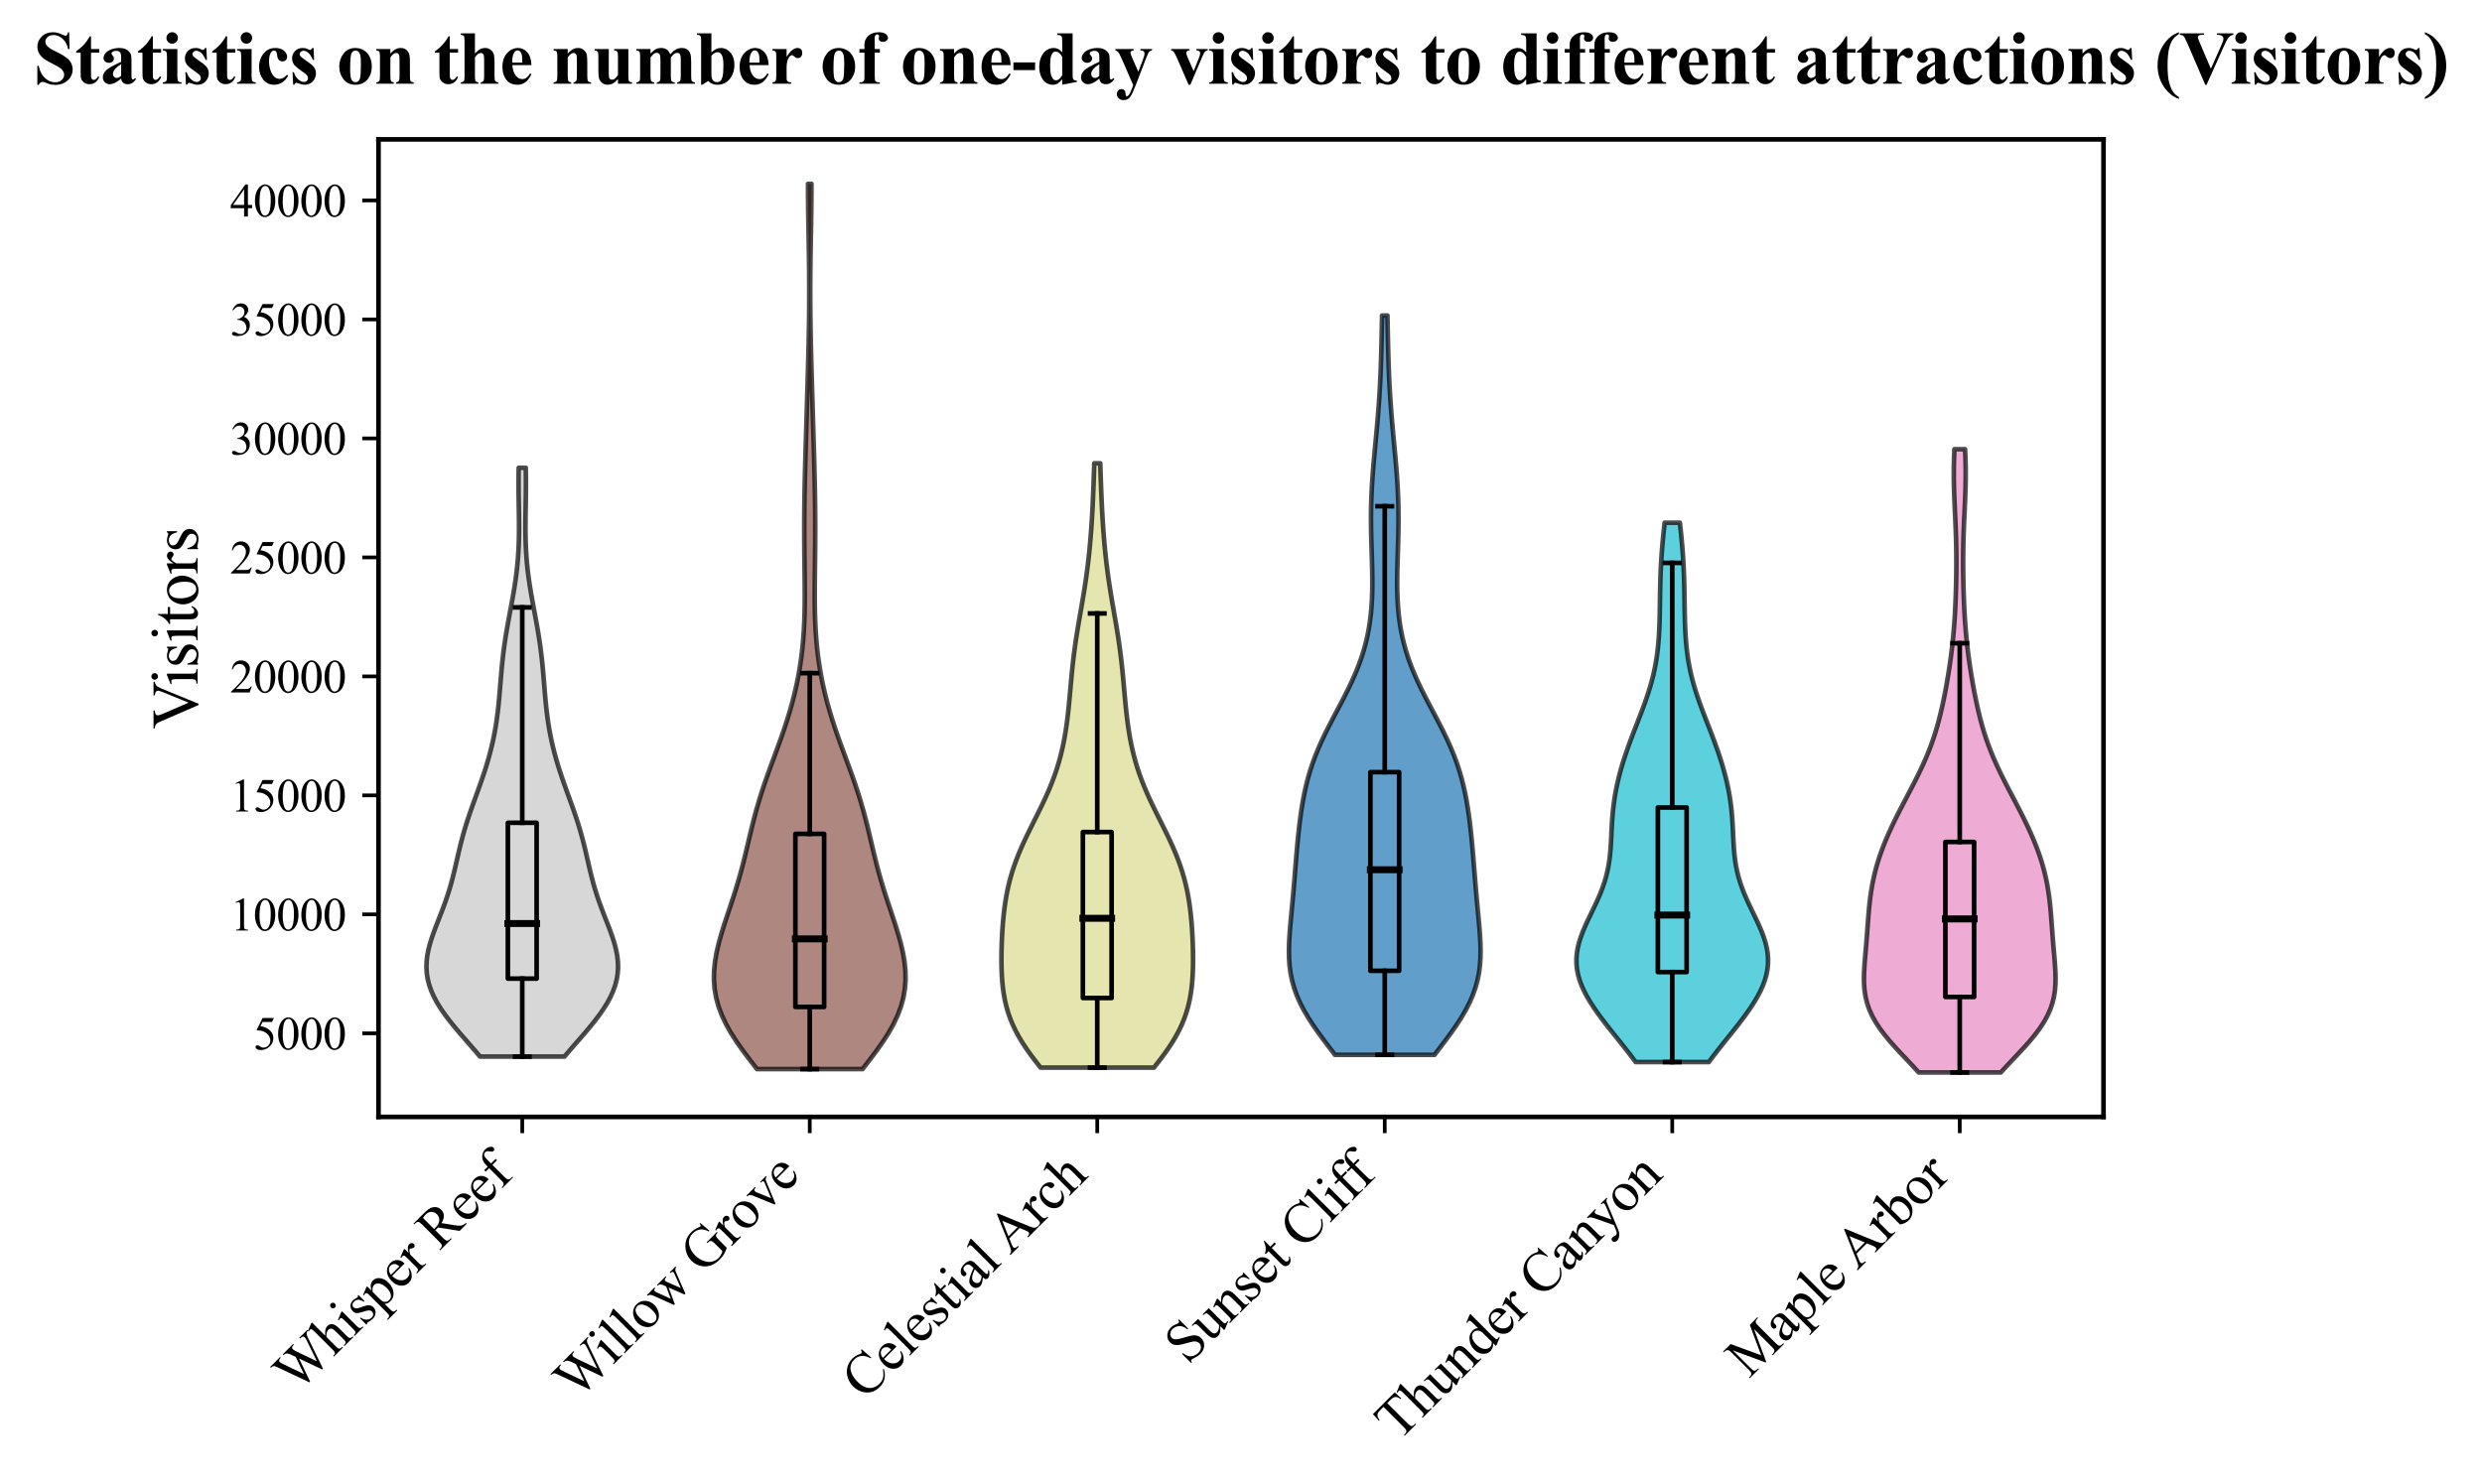 <?xml version="1.0" encoding="utf-8" standalone="no"?>
<!DOCTYPE svg PUBLIC "-//W3C//DTD SVG 1.1//EN"
  "http://www.w3.org/Graphics/SVG/1.1/DTD/svg11.dtd">
<svg xmlns:xlink="http://www.w3.org/1999/xlink" width="534.945pt" height="319.95pt" viewBox="0 0 534.945 319.95" xmlns="http://www.w3.org/2000/svg" version="1.1">
 <defs>
  <style type="text/css">*{stroke-linejoin: round; stroke-linecap: butt}</style>
 </defs>
 <g id="figure_1">
  <g id="patch_1">
   <path d="M 0 319.95 
L 534.945 319.95 
L 534.945 0 
L 0 0 
z
" style="fill: #ffffff"/>
  </g>
  <g id="axes_1">
   <g id="patch_2">
    <path d="M 81.578 240.763 
L 453.368 240.763 
L 453.368 30.045 
L 81.578 30.045 
z
" style="fill: #ffffff"/>
   </g>
   <g id="PolyCollection_1">
    <defs>
     <path id="me5e942cc6d" d="M 121.66 -92.186 
L 103.46 -92.186 
L 102.371 -93.469 
L 101.259 -94.751 
L 100.14 -96.033 
L 99.032 -97.315 
L 97.951 -98.597 
L 96.916 -99.879 
L 95.944 -101.161 
L 95.05 -102.443 
L 94.25 -103.725 
L 93.554 -105.007 
L 92.975 -106.289 
L 92.517 -107.571 
L 92.187 -108.853 
L 91.984 -110.135 
L 91.905 -111.417 
L 91.945 -112.699 
L 92.095 -113.981 
L 92.343 -115.263 
L 92.675 -116.545 
L 93.074 -117.827 
L 93.524 -119.11 
L 94.008 -120.392 
L 94.508 -121.674 
L 95.01 -122.956 
L 95.5 -124.238 
L 95.969 -125.52 
L 96.409 -126.802 
L 96.816 -128.084 
L 97.191 -129.366 
L 97.536 -130.648 
L 97.856 -131.93 
L 98.158 -133.212 
L 98.452 -134.494 
L 98.746 -135.776 
L 99.048 -137.058 
L 99.365 -138.34 
L 99.702 -139.622 
L 100.064 -140.904 
L 100.45 -142.186 
L 100.861 -143.468 
L 101.293 -144.751 
L 101.742 -146.033 
L 102.202 -147.315 
L 102.667 -148.597 
L 103.13 -149.879 
L 103.587 -151.161 
L 104.03 -152.443 
L 104.456 -153.725 
L 104.86 -155.007 
L 105.24 -156.289 
L 105.593 -157.571 
L 105.918 -158.853 
L 106.215 -160.135 
L 106.482 -161.417 
L 106.721 -162.699 
L 106.933 -163.981 
L 107.119 -165.263 
L 107.282 -166.545 
L 107.426 -167.827 
L 107.553 -169.109 
L 107.668 -170.392 
L 107.775 -171.674 
L 107.879 -172.956 
L 107.985 -174.238 
L 108.097 -175.52 
L 108.219 -176.802 
L 108.355 -178.084 
L 108.506 -179.366 
L 108.674 -180.648 
L 108.859 -181.93 
L 109.061 -183.212 
L 109.278 -184.494 
L 109.506 -185.776 
L 109.742 -187.058 
L 109.982 -188.34 
L 110.221 -189.622 
L 110.456 -190.904 
L 110.681 -192.186 
L 110.893 -193.468 
L 111.088 -194.75 
L 111.264 -196.033 
L 111.417 -197.315 
L 111.547 -198.597 
L 111.653 -199.879 
L 111.736 -201.161 
L 111.797 -202.443 
L 111.836 -203.725 
L 111.858 -205.007 
L 111.864 -206.289 
L 111.859 -207.571 
L 111.845 -208.853 
L 111.826 -210.135 
L 111.805 -211.417 
L 111.786 -212.699 
L 111.772 -213.981 
L 111.765 -215.263 
L 111.766 -216.545 
L 111.776 -217.827 
L 111.796 -219.109 
L 113.324 -219.109 
L 113.324 -219.109 
L 113.344 -217.827 
L 113.354 -216.545 
L 113.355 -215.263 
L 113.348 -213.981 
L 113.334 -212.699 
L 113.315 -211.417 
L 113.294 -210.135 
L 113.275 -208.853 
L 113.261 -207.571 
L 113.256 -206.289 
L 113.262 -205.007 
L 113.284 -203.725 
L 113.323 -202.443 
L 113.384 -201.161 
L 113.467 -199.879 
L 113.573 -198.597 
L 113.703 -197.315 
L 113.856 -196.033 
L 114.032 -194.75 
L 114.227 -193.468 
L 114.439 -192.186 
L 114.664 -190.904 
L 114.899 -189.622 
L 115.138 -188.34 
L 115.378 -187.058 
L 115.614 -185.776 
L 115.842 -184.494 
L 116.059 -183.212 
L 116.26 -181.93 
L 116.446 -180.648 
L 116.614 -179.366 
L 116.765 -178.084 
L 116.901 -176.802 
L 117.023 -175.52 
L 117.135 -174.238 
L 117.241 -172.956 
L 117.345 -171.674 
L 117.452 -170.392 
L 117.567 -169.109 
L 117.694 -167.827 
L 117.838 -166.545 
L 118.001 -165.263 
L 118.187 -163.981 
L 118.399 -162.699 
L 118.638 -161.417 
L 118.905 -160.135 
L 119.202 -158.853 
L 119.527 -157.571 
L 119.88 -156.289 
L 120.26 -155.007 
L 120.664 -153.725 
L 121.09 -152.443 
L 121.533 -151.161 
L 121.99 -149.879 
L 122.453 -148.597 
L 122.918 -147.315 
L 123.378 -146.033 
L 123.827 -144.751 
L 124.259 -143.468 
L 124.67 -142.186 
L 125.056 -140.904 
L 125.418 -139.622 
L 125.755 -138.34 
L 126.072 -137.058 
L 126.374 -135.776 
L 126.668 -134.494 
L 126.962 -133.212 
L 127.264 -131.93 
L 127.584 -130.648 
L 127.929 -129.366 
L 128.304 -128.084 
L 128.711 -126.802 
L 129.151 -125.52 
L 129.62 -124.238 
L 130.11 -122.956 
L 130.612 -121.674 
L 131.112 -120.392 
L 131.596 -119.11 
L 132.046 -117.827 
L 132.445 -116.545 
L 132.777 -115.263 
L 133.025 -113.981 
L 133.175 -112.699 
L 133.215 -111.417 
L 133.136 -110.135 
L 132.933 -108.853 
L 132.603 -107.571 
L 132.145 -106.289 
L 131.566 -105.007 
L 130.87 -103.725 
L 130.07 -102.443 
L 129.176 -101.161 
L 128.204 -99.879 
L 127.169 -98.597 
L 126.088 -97.315 
L 124.98 -96.033 
L 123.861 -94.751 
L 122.749 -93.469 
L 121.66 -92.186 
z
" style="stroke: #000000; stroke-opacity: 0.7"/>
    </defs>
    <g clip-path="url(#p789e290dab)">
     <use xlink:href="#me5e942cc6d" x="0" y="319.95" style="fill: #c7c7c7; fill-opacity: 0.7; stroke: #000000; stroke-opacity: 0.7"/>
    </g>
   </g>
   <g id="PolyCollection_2">
    <defs>
     <path id="m3e0666cd2b" d="M 185.906 -89.493 
L 163.144 -89.493 
L 161.65 -91.421 
L 160.199 -93.348 
L 158.832 -95.276 
L 157.587 -97.204 
L 156.497 -99.131 
L 155.583 -101.059 
L 154.861 -102.986 
L 154.337 -104.914 
L 154.009 -106.842 
L 153.87 -108.769 
L 153.906 -110.697 
L 154.098 -112.625 
L 154.427 -114.552 
L 154.868 -116.48 
L 155.397 -118.407 
L 155.988 -120.335 
L 156.618 -122.263 
L 157.262 -124.19 
L 157.901 -126.118 
L 158.519 -128.045 
L 159.104 -129.973 
L 159.652 -131.901 
L 160.162 -133.828 
L 160.643 -135.756 
L 161.103 -137.683 
L 161.557 -139.611 
L 162.02 -141.539 
L 162.504 -143.466 
L 163.022 -145.394 
L 163.581 -147.321 
L 164.183 -149.249 
L 164.825 -151.177 
L 165.502 -153.104 
L 166.203 -155.032 
L 166.915 -156.96 
L 167.625 -158.887 
L 168.321 -160.815 
L 168.99 -162.742 
L 169.623 -164.67 
L 170.214 -166.598 
L 170.758 -168.525 
L 171.25 -170.453 
L 171.691 -172.38 
L 172.078 -174.308 
L 172.412 -176.236 
L 172.695 -178.163 
L 172.926 -180.091 
L 173.109 -182.018 
L 173.248 -183.946 
L 173.345 -185.874 
L 173.408 -187.801 
L 173.441 -189.729 
L 173.45 -191.656 
L 173.444 -193.584 
L 173.427 -195.512 
L 173.405 -197.439 
L 173.382 -199.367 
L 173.362 -201.295 
L 173.347 -203.222 
L 173.34 -205.15 
L 173.34 -207.077 
L 173.349 -209.005 
L 173.367 -210.933 
L 173.393 -212.86 
L 173.427 -214.788 
L 173.467 -216.715 
L 173.514 -218.643 
L 173.565 -220.571 
L 173.62 -222.498 
L 173.677 -224.426 
L 173.734 -226.353 
L 173.792 -228.281 
L 173.85 -230.209 
L 173.908 -232.136 
L 173.965 -234.064 
L 174.022 -235.991 
L 174.078 -237.919 
L 174.133 -239.847 
L 174.186 -241.774 
L 174.237 -243.702 
L 174.283 -245.63 
L 174.324 -247.557 
L 174.358 -249.485 
L 174.386 -251.412 
L 174.406 -253.34 
L 174.417 -255.268 
L 174.42 -257.195 
L 174.415 -259.123 
L 174.402 -261.05 
L 174.381 -262.978 
L 174.355 -264.906 
L 174.324 -266.833 
L 174.291 -268.761 
L 174.256 -270.688 
L 174.224 -272.616 
L 174.196 -274.544 
L 174.174 -276.471 
L 174.16 -278.399 
L 174.155 -280.326 
L 174.895 -280.326 
L 174.895 -280.326 
L 174.89 -278.399 
L 174.876 -276.471 
L 174.854 -274.544 
L 174.826 -272.616 
L 174.794 -270.688 
L 174.759 -268.761 
L 174.726 -266.833 
L 174.695 -264.906 
L 174.669 -262.978 
L 174.648 -261.05 
L 174.635 -259.123 
L 174.63 -257.195 
L 174.633 -255.268 
L 174.644 -253.34 
L 174.664 -251.412 
L 174.692 -249.485 
L 174.726 -247.557 
L 174.767 -245.63 
L 174.813 -243.702 
L 174.864 -241.774 
L 174.917 -239.847 
L 174.972 -237.919 
L 175.028 -235.991 
L 175.085 -234.064 
L 175.142 -232.136 
L 175.2 -230.209 
L 175.258 -228.281 
L 175.316 -226.353 
L 175.373 -224.426 
L 175.43 -222.498 
L 175.485 -220.571 
L 175.536 -218.643 
L 175.583 -216.715 
L 175.623 -214.788 
L 175.657 -212.86 
L 175.683 -210.933 
L 175.701 -209.005 
L 175.71 -207.077 
L 175.71 -205.15 
L 175.703 -203.222 
L 175.688 -201.295 
L 175.668 -199.367 
L 175.645 -197.439 
L 175.623 -195.512 
L 175.606 -193.584 
L 175.6 -191.656 
L 175.609 -189.729 
L 175.642 -187.801 
L 175.705 -185.874 
L 175.802 -183.946 
L 175.941 -182.018 
L 176.124 -180.091 
L 176.355 -178.163 
L 176.638 -176.236 
L 176.972 -174.308 
L 177.359 -172.38 
L 177.8 -170.453 
L 178.292 -168.525 
L 178.836 -166.598 
L 179.427 -164.67 
L 180.06 -162.742 
L 180.729 -160.815 
L 181.425 -158.887 
L 182.135 -156.96 
L 182.847 -155.032 
L 183.548 -153.104 
L 184.225 -151.177 
L 184.867 -149.249 
L 185.469 -147.321 
L 186.028 -145.394 
L 186.546 -143.466 
L 187.03 -141.539 
L 187.493 -139.611 
L 187.947 -137.683 
L 188.407 -135.756 
L 188.888 -133.828 
L 189.398 -131.901 
L 189.946 -129.973 
L 190.531 -128.045 
L 191.149 -126.118 
L 191.788 -124.19 
L 192.432 -122.263 
L 193.062 -120.335 
L 193.653 -118.407 
L 194.182 -116.48 
L 194.623 -114.552 
L 194.952 -112.625 
L 195.144 -110.697 
L 195.18 -108.769 
L 195.041 -106.842 
L 194.713 -104.914 
L 194.189 -102.986 
L 193.467 -101.059 
L 192.553 -99.131 
L 191.463 -97.204 
L 190.218 -95.276 
L 188.851 -93.348 
L 187.4 -91.421 
L 185.906 -89.493 
z
" style="stroke: #000000; stroke-opacity: 0.7"/>
    </defs>
    <g clip-path="url(#p789e290dab)">
     <use xlink:href="#m3e0666cd2b" x="0" y="319.95" style="fill: #8c564b; fill-opacity: 0.7; stroke: #000000; stroke-opacity: 0.7"/>
    </g>
   </g>
   <g id="PolyCollection_3">
    <defs>
     <path id="m6718e91f32" d="M 248.703 -89.806 
L 224.277 -89.806 
L 223.242 -91.122 
L 222.247 -92.438 
L 221.307 -93.754 
L 220.434 -95.07 
L 219.637 -96.386 
L 218.922 -97.702 
L 218.292 -99.018 
L 217.748 -100.334 
L 217.287 -101.65 
L 216.904 -102.966 
L 216.594 -104.281 
L 216.349 -105.597 
L 216.162 -106.913 
L 216.025 -108.229 
L 215.93 -109.545 
L 215.871 -110.861 
L 215.841 -112.177 
L 215.835 -113.493 
L 215.85 -114.809 
L 215.884 -116.125 
L 215.934 -117.441 
L 216.001 -118.757 
L 216.085 -120.073 
L 216.19 -121.389 
L 216.316 -122.705 
L 216.468 -124.021 
L 216.65 -125.336 
L 216.865 -126.652 
L 217.117 -127.968 
L 217.41 -129.284 
L 217.746 -130.6 
L 218.128 -131.916 
L 218.556 -133.232 
L 219.03 -134.548 
L 219.547 -135.864 
L 220.104 -137.18 
L 220.696 -138.496 
L 221.317 -139.812 
L 221.959 -141.128 
L 222.613 -142.444 
L 223.272 -143.76 
L 223.926 -145.076 
L 224.568 -146.392 
L 225.189 -147.707 
L 225.782 -149.023 
L 226.343 -150.339 
L 226.867 -151.655 
L 227.351 -152.971 
L 227.795 -154.287 
L 228.197 -155.603 
L 228.559 -156.919 
L 228.883 -158.235 
L 229.171 -159.551 
L 229.426 -160.867 
L 229.651 -162.183 
L 229.85 -163.499 
L 230.026 -164.815 
L 230.183 -166.131 
L 230.324 -167.447 
L 230.454 -168.762 
L 230.576 -170.078 
L 230.694 -171.394 
L 230.812 -172.71 
L 230.933 -174.026 
L 231.061 -175.342 
L 231.198 -176.658 
L 231.348 -177.974 
L 231.51 -179.29 
L 231.687 -180.606 
L 231.877 -181.922 
L 232.08 -183.238 
L 232.294 -184.554 
L 232.516 -185.87 
L 232.743 -187.186 
L 232.972 -188.502 
L 233.2 -189.818 
L 233.423 -191.133 
L 233.64 -192.449 
L 233.847 -193.765 
L 234.044 -195.081 
L 234.228 -196.397 
L 234.399 -197.713 
L 234.558 -199.029 
L 234.704 -200.345 
L 234.838 -201.661 
L 234.96 -202.977 
L 235.071 -204.293 
L 235.172 -205.609 
L 235.264 -206.925 
L 235.348 -208.241 
L 235.423 -209.557 
L 235.492 -210.873 
L 235.554 -212.188 
L 235.61 -213.504 
L 235.662 -214.82 
L 235.711 -216.136 
L 235.757 -217.452 
L 235.801 -218.768 
L 235.844 -220.084 
L 237.136 -220.084 
L 237.136 -220.084 
L 237.179 -218.768 
L 237.223 -217.452 
L 237.269 -216.136 
L 237.318 -214.82 
L 237.37 -213.504 
L 237.426 -212.188 
L 237.488 -210.873 
L 237.557 -209.557 
L 237.632 -208.241 
L 237.716 -206.925 
L 237.808 -205.609 
L 237.909 -204.293 
L 238.02 -202.977 
L 238.142 -201.661 
L 238.276 -200.345 
L 238.422 -199.029 
L 238.581 -197.713 
L 238.752 -196.397 
L 238.936 -195.081 
L 239.133 -193.765 
L 239.34 -192.449 
L 239.557 -191.133 
L 239.78 -189.818 
L 240.008 -188.502 
L 240.237 -187.186 
L 240.464 -185.87 
L 240.686 -184.554 
L 240.9 -183.238 
L 241.103 -181.922 
L 241.293 -180.606 
L 241.47 -179.29 
L 241.632 -177.974 
L 241.782 -176.658 
L 241.919 -175.342 
L 242.047 -174.026 
L 242.168 -172.71 
L 242.286 -171.394 
L 242.404 -170.078 
L 242.526 -168.762 
L 242.656 -167.447 
L 242.797 -166.131 
L 242.954 -164.815 
L 243.13 -163.499 
L 243.329 -162.183 
L 243.554 -160.867 
L 243.809 -159.551 
L 244.097 -158.235 
L 244.421 -156.919 
L 244.783 -155.603 
L 245.185 -154.287 
L 245.629 -152.971 
L 246.113 -151.655 
L 246.637 -150.339 
L 247.198 -149.023 
L 247.791 -147.707 
L 248.412 -146.392 
L 249.054 -145.076 
L 249.708 -143.76 
L 250.367 -142.444 
L 251.021 -141.128 
L 251.663 -139.812 
L 252.284 -138.496 
L 252.876 -137.18 
L 253.433 -135.864 
L 253.95 -134.548 
L 254.424 -133.232 
L 254.852 -131.916 
L 255.234 -130.6 
L 255.57 -129.284 
L 255.863 -127.968 
L 256.115 -126.652 
L 256.33 -125.336 
L 256.512 -124.021 
L 256.664 -122.705 
L 256.79 -121.389 
L 256.895 -120.073 
L 256.979 -118.757 
L 257.046 -117.441 
L 257.096 -116.125 
L 257.13 -114.809 
L 257.145 -113.493 
L 257.139 -112.177 
L 257.109 -110.861 
L 257.05 -109.545 
L 256.955 -108.229 
L 256.818 -106.913 
L 256.631 -105.597 
L 256.386 -104.281 
L 256.076 -102.966 
L 255.693 -101.65 
L 255.232 -100.334 
L 254.688 -99.018 
L 254.058 -97.702 
L 253.343 -96.386 
L 252.546 -95.07 
L 251.673 -93.754 
L 250.733 -92.438 
L 249.738 -91.122 
L 248.703 -89.806 
z
" style="stroke: #000000; stroke-opacity: 0.7"/>
    </defs>
    <g clip-path="url(#p789e290dab)">
     <use xlink:href="#m6718e91f32" x="0" y="319.95" style="fill: #dbdb8d; fill-opacity: 0.7; stroke: #000000; stroke-opacity: 0.7"/>
    </g>
   </g>
   <g id="PolyCollection_4">
    <defs>
     <path id="m2aae2addbd" d="M 309.183 -92.561 
L 287.727 -92.561 
L 286.499 -94.171 
L 285.282 -95.781 
L 284.099 -97.391 
L 282.977 -99 
L 281.935 -100.61 
L 280.995 -102.22 
L 280.17 -103.83 
L 279.47 -105.44 
L 278.9 -107.05 
L 278.458 -108.66 
L 278.139 -110.269 
L 277.933 -111.879 
L 277.825 -113.489 
L 277.8 -115.099 
L 277.84 -116.709 
L 277.93 -118.319 
L 278.052 -119.929 
L 278.194 -121.538 
L 278.345 -123.148 
L 278.497 -124.758 
L 278.645 -126.368 
L 278.788 -127.978 
L 278.924 -129.588 
L 279.055 -131.198 
L 279.184 -132.807 
L 279.315 -134.417 
L 279.449 -136.027 
L 279.591 -137.637 
L 279.744 -139.247 
L 279.912 -140.857 
L 280.097 -142.467 
L 280.305 -144.076 
L 280.54 -145.686 
L 280.809 -147.296 
L 281.118 -148.906 
L 281.474 -150.516 
L 281.882 -152.126 
L 282.348 -153.735 
L 282.876 -155.345 
L 283.468 -156.955 
L 284.122 -158.565 
L 284.835 -160.175 
L 285.599 -161.785 
L 286.404 -163.395 
L 287.238 -165.004 
L 288.087 -166.614 
L 288.937 -168.224 
L 289.774 -169.834 
L 290.582 -171.444 
L 291.35 -173.054 
L 292.067 -174.664 
L 292.725 -176.273 
L 293.318 -177.883 
L 293.842 -179.493 
L 294.296 -181.103 
L 294.682 -182.713 
L 295.001 -184.323 
L 295.256 -185.933 
L 295.454 -187.542 
L 295.598 -189.152 
L 295.696 -190.762 
L 295.753 -192.372 
L 295.775 -193.982 
L 295.77 -195.592 
L 295.743 -197.202 
L 295.702 -198.811 
L 295.653 -200.421 
L 295.602 -202.031 
L 295.555 -203.641 
L 295.518 -205.251 
L 295.494 -206.861 
L 295.488 -208.471 
L 295.502 -210.08 
L 295.538 -211.69 
L 295.596 -213.3 
L 295.675 -214.91 
L 295.775 -216.52 
L 295.891 -218.13 
L 296.023 -219.74 
L 296.164 -221.349 
L 296.313 -222.959 
L 296.465 -224.569 
L 296.616 -226.179 
L 296.764 -227.789 
L 296.906 -229.399 
L 297.038 -231.009 
L 297.161 -232.618 
L 297.272 -234.228 
L 297.37 -235.838 
L 297.457 -237.448 
L 297.532 -239.058 
L 297.597 -240.668 
L 297.652 -242.278 
L 297.699 -243.887 
L 297.74 -245.497 
L 297.776 -247.107 
L 297.81 -248.717 
L 297.842 -250.327 
L 297.875 -251.937 
L 299.035 -251.937 
L 299.035 -251.937 
L 299.068 -250.327 
L 299.1 -248.717 
L 299.134 -247.107 
L 299.17 -245.497 
L 299.211 -243.887 
L 299.258 -242.278 
L 299.313 -240.668 
L 299.378 -239.058 
L 299.453 -237.448 
L 299.54 -235.838 
L 299.638 -234.228 
L 299.749 -232.618 
L 299.872 -231.009 
L 300.004 -229.399 
L 300.146 -227.789 
L 300.294 -226.179 
L 300.445 -224.569 
L 300.597 -222.959 
L 300.746 -221.349 
L 300.887 -219.74 
L 301.019 -218.13 
L 301.135 -216.52 
L 301.235 -214.91 
L 301.314 -213.3 
L 301.372 -211.69 
L 301.408 -210.08 
L 301.422 -208.471 
L 301.416 -206.861 
L 301.392 -205.251 
L 301.355 -203.641 
L 301.308 -202.031 
L 301.257 -200.421 
L 301.208 -198.811 
L 301.167 -197.202 
L 301.14 -195.592 
L 301.135 -193.982 
L 301.157 -192.372 
L 301.214 -190.762 
L 301.312 -189.152 
L 301.456 -187.542 
L 301.654 -185.933 
L 301.909 -184.323 
L 302.228 -182.713 
L 302.614 -181.103 
L 303.068 -179.493 
L 303.592 -177.883 
L 304.185 -176.273 
L 304.843 -174.664 
L 305.56 -173.054 
L 306.328 -171.444 
L 307.136 -169.834 
L 307.973 -168.224 
L 308.823 -166.614 
L 309.672 -165.004 
L 310.506 -163.395 
L 311.311 -161.785 
L 312.075 -160.175 
L 312.788 -158.565 
L 313.442 -156.955 
L 314.034 -155.345 
L 314.562 -153.735 
L 315.028 -152.126 
L 315.436 -150.516 
L 315.792 -148.906 
L 316.101 -147.296 
L 316.37 -145.686 
L 316.605 -144.076 
L 316.813 -142.467 
L 316.998 -140.857 
L 317.166 -139.247 
L 317.319 -137.637 
L 317.461 -136.027 
L 317.595 -134.417 
L 317.726 -132.807 
L 317.855 -131.198 
L 317.986 -129.588 
L 318.122 -127.978 
L 318.265 -126.368 
L 318.413 -124.758 
L 318.565 -123.148 
L 318.716 -121.538 
L 318.858 -119.929 
L 318.98 -118.319 
L 319.07 -116.709 
L 319.11 -115.099 
L 319.085 -113.489 
L 318.977 -111.879 
L 318.771 -110.269 
L 318.452 -108.66 
L 318.01 -107.05 
L 317.44 -105.44 
L 316.74 -103.83 
L 315.915 -102.22 
L 314.975 -100.61 
L 313.933 -99 
L 312.811 -97.391 
L 311.628 -95.781 
L 310.411 -94.171 
L 309.183 -92.561 
z
" style="stroke: #000000; stroke-opacity: 0.7"/>
    </defs>
    <g clip-path="url(#p789e290dab)">
     <use xlink:href="#m2aae2addbd" x="0" y="319.95" style="fill: #1f77b4; fill-opacity: 0.7; stroke: #000000; stroke-opacity: 0.7"/>
    </g>
   </g>
   <g id="PolyCollection_5">
    <defs>
     <path id="m199aca4bc5" d="M 368.315 -91.012 
L 352.525 -91.012 
L 351.649 -92.186 
L 350.745 -93.36 
L 349.821 -94.535 
L 348.884 -95.709 
L 347.943 -96.883 
L 347.007 -98.057 
L 346.086 -99.232 
L 345.189 -100.406 
L 344.327 -101.58 
L 343.51 -102.754 
L 342.749 -103.929 
L 342.054 -105.103 
L 341.436 -106.277 
L 340.903 -107.451 
L 340.465 -108.626 
L 340.128 -109.8 
L 339.898 -110.974 
L 339.777 -112.148 
L 339.765 -113.323 
L 339.86 -114.497 
L 340.058 -115.671 
L 340.349 -116.846 
L 340.724 -118.02 
L 341.168 -119.194 
L 341.668 -120.368 
L 342.208 -121.543 
L 342.77 -122.717 
L 343.339 -123.891 
L 343.899 -125.065 
L 344.435 -126.24 
L 344.936 -127.414 
L 345.392 -128.588 
L 345.796 -129.762 
L 346.143 -130.937 
L 346.435 -132.111 
L 346.671 -133.285 
L 346.858 -134.46 
L 347.001 -135.634 
L 347.108 -136.808 
L 347.189 -137.982 
L 347.253 -139.157 
L 347.31 -140.331 
L 347.367 -141.505 
L 347.434 -142.679 
L 347.517 -143.854 
L 347.62 -145.028 
L 347.749 -146.202 
L 347.904 -147.376 
L 348.089 -148.551 
L 348.303 -149.725 
L 348.546 -150.899 
L 348.818 -152.074 
L 349.118 -153.248 
L 349.443 -154.422 
L 349.794 -155.596 
L 350.167 -156.771 
L 350.562 -157.945 
L 350.975 -159.119 
L 351.404 -160.293 
L 351.846 -161.468 
L 352.298 -162.642 
L 352.754 -163.816 
L 353.211 -164.99 
L 353.663 -166.165 
L 354.106 -167.339 
L 354.534 -168.513 
L 354.943 -169.688 
L 355.329 -170.862 
L 355.688 -172.036 
L 356.017 -173.21 
L 356.315 -174.385 
L 356.579 -175.559 
L 356.811 -176.733 
L 357.011 -177.907 
L 357.18 -179.082 
L 357.32 -180.256 
L 357.434 -181.43 
L 357.525 -182.604 
L 357.595 -183.779 
L 357.649 -184.953 
L 357.689 -186.127 
L 357.719 -187.302 
L 357.741 -188.476 
L 357.76 -189.65 
L 357.777 -190.824 
L 357.795 -191.999 
L 357.816 -193.173 
L 357.844 -194.347 
L 357.878 -195.521 
L 357.922 -196.696 
L 357.976 -197.87 
L 358.04 -199.044 
L 358.116 -200.218 
L 358.203 -201.393 
L 358.3 -202.567 
L 358.408 -203.741 
L 358.524 -204.916 
L 358.648 -206.09 
L 358.776 -207.264 
L 362.064 -207.264 
L 362.064 -207.264 
L 362.192 -206.09 
L 362.316 -204.916 
L 362.432 -203.741 
L 362.54 -202.567 
L 362.637 -201.393 
L 362.724 -200.218 
L 362.8 -199.044 
L 362.864 -197.87 
L 362.918 -196.696 
L 362.962 -195.521 
L 362.996 -194.347 
L 363.024 -193.173 
L 363.045 -191.999 
L 363.063 -190.824 
L 363.08 -189.65 
L 363.099 -188.476 
L 363.121 -187.302 
L 363.151 -186.127 
L 363.191 -184.953 
L 363.245 -183.779 
L 363.315 -182.604 
L 363.406 -181.43 
L 363.52 -180.256 
L 363.66 -179.082 
L 363.829 -177.907 
L 364.029 -176.733 
L 364.261 -175.559 
L 364.525 -174.385 
L 364.823 -173.21 
L 365.152 -172.036 
L 365.511 -170.862 
L 365.897 -169.688 
L 366.306 -168.513 
L 366.734 -167.339 
L 367.177 -166.165 
L 367.629 -164.99 
L 368.086 -163.816 
L 368.542 -162.642 
L 368.994 -161.468 
L 369.436 -160.293 
L 369.865 -159.119 
L 370.278 -157.945 
L 370.673 -156.771 
L 371.046 -155.596 
L 371.397 -154.422 
L 371.722 -153.248 
L 372.022 -152.074 
L 372.294 -150.899 
L 372.537 -149.725 
L 372.751 -148.551 
L 372.936 -147.376 
L 373.091 -146.202 
L 373.22 -145.028 
L 373.323 -143.854 
L 373.406 -142.679 
L 373.473 -141.505 
L 373.53 -140.331 
L 373.587 -139.157 
L 373.651 -137.982 
L 373.732 -136.808 
L 373.839 -135.634 
L 373.982 -134.46 
L 374.169 -133.285 
L 374.405 -132.111 
L 374.697 -130.937 
L 375.044 -129.762 
L 375.448 -128.588 
L 375.904 -127.414 
L 376.405 -126.24 
L 376.941 -125.065 
L 377.501 -123.891 
L 378.07 -122.717 
L 378.632 -121.543 
L 379.172 -120.368 
L 379.672 -119.194 
L 380.116 -118.02 
L 380.491 -116.846 
L 380.782 -115.671 
L 380.98 -114.497 
L 381.075 -113.323 
L 381.063 -112.148 
L 380.942 -110.974 
L 380.712 -109.8 
L 380.375 -108.626 
L 379.937 -107.451 
L 379.404 -106.277 
L 378.786 -105.103 
L 378.091 -103.929 
L 377.33 -102.754 
L 376.513 -101.58 
L 375.651 -100.406 
L 374.754 -99.232 
L 373.833 -98.057 
L 372.897 -96.883 
L 371.956 -95.709 
L 371.019 -94.535 
L 370.095 -93.36 
L 369.191 -92.186 
L 368.315 -91.012 
z
" style="stroke: #000000; stroke-opacity: 0.7"/>
    </defs>
    <g clip-path="url(#p789e290dab)">
     <use xlink:href="#m199aca4bc5" x="0" y="319.95" style="fill: #17becf; fill-opacity: 0.7; stroke: #000000; stroke-opacity: 0.7"/>
    </g>
   </g>
   <g id="PolyCollection_6">
    <defs>
     <path id="mb1d3a96d1f" d="M 431.229 -88.765 
L 413.541 -88.765 
L 412.293 -90.122 
L 411.014 -91.479 
L 409.731 -92.836 
L 408.475 -94.193 
L 407.273 -95.55 
L 406.153 -96.907 
L 405.138 -98.264 
L 404.248 -99.621 
L 403.495 -100.978 
L 402.885 -102.336 
L 402.416 -103.693 
L 402.081 -105.05 
L 401.867 -106.407 
L 401.757 -107.764 
L 401.73 -109.121 
L 401.766 -110.478 
L 401.846 -111.835 
L 401.951 -113.192 
L 402.067 -114.549 
L 402.185 -115.906 
L 402.298 -117.263 
L 402.404 -118.621 
L 402.505 -119.978 
L 402.605 -121.335 
L 402.71 -122.692 
L 402.828 -124.049 
L 402.966 -125.406 
L 403.131 -126.763 
L 403.33 -128.12 
L 403.568 -129.477 
L 403.848 -130.834 
L 404.174 -132.191 
L 404.547 -133.548 
L 404.966 -134.906 
L 405.43 -136.263 
L 405.938 -137.62 
L 406.487 -138.977 
L 407.074 -140.334 
L 407.694 -141.691 
L 408.344 -143.048 
L 409.019 -144.405 
L 409.712 -145.762 
L 410.418 -147.119 
L 411.129 -148.476 
L 411.839 -149.833 
L 412.541 -151.191 
L 413.226 -152.548 
L 413.888 -153.905 
L 414.52 -155.262 
L 415.119 -156.619 
L 415.679 -157.976 
L 416.2 -159.333 
L 416.68 -160.69 
L 417.122 -162.047 
L 417.526 -163.404 
L 417.897 -164.761 
L 418.238 -166.118 
L 418.554 -167.476 
L 418.848 -168.833 
L 419.124 -170.19 
L 419.383 -171.547 
L 419.627 -172.904 
L 419.858 -174.261 
L 420.076 -175.618 
L 420.279 -176.975 
L 420.468 -178.332 
L 420.642 -179.689 
L 420.8 -181.046 
L 420.941 -182.403 
L 421.067 -183.761 
L 421.177 -185.118 
L 421.273 -186.475 
L 421.355 -187.832 
L 421.425 -189.189 
L 421.483 -190.546 
L 421.533 -191.903 
L 421.573 -193.26 
L 421.604 -194.617 
L 421.628 -195.974 
L 421.643 -197.331 
L 421.648 -198.688 
L 421.645 -200.046 
L 421.631 -201.403 
L 421.607 -202.76 
L 421.572 -204.117 
L 421.527 -205.474 
L 421.474 -206.831 
L 421.415 -208.188 
L 421.352 -209.545 
L 421.289 -210.902 
L 421.23 -212.259 
L 421.178 -213.616 
L 421.137 -214.973 
L 421.11 -216.331 
L 421.1 -217.688 
L 421.107 -219.045 
L 421.133 -220.402 
L 421.177 -221.759 
L 421.237 -223.116 
L 423.533 -223.116 
L 423.533 -223.116 
L 423.593 -221.759 
L 423.637 -220.402 
L 423.663 -219.045 
L 423.67 -217.688 
L 423.66 -216.331 
L 423.633 -214.973 
L 423.592 -213.616 
L 423.54 -212.259 
L 423.481 -210.902 
L 423.418 -209.545 
L 423.355 -208.188 
L 423.296 -206.831 
L 423.243 -205.474 
L 423.198 -204.117 
L 423.163 -202.76 
L 423.139 -201.403 
L 423.125 -200.046 
L 423.122 -198.688 
L 423.127 -197.331 
L 423.142 -195.974 
L 423.166 -194.617 
L 423.197 -193.26 
L 423.237 -191.903 
L 423.287 -190.546 
L 423.345 -189.189 
L 423.415 -187.832 
L 423.497 -186.475 
L 423.593 -185.118 
L 423.703 -183.761 
L 423.829 -182.403 
L 423.97 -181.046 
L 424.128 -179.689 
L 424.302 -178.332 
L 424.491 -176.975 
L 424.694 -175.618 
L 424.912 -174.261 
L 425.143 -172.904 
L 425.387 -171.547 
L 425.646 -170.19 
L 425.922 -168.833 
L 426.216 -167.476 
L 426.532 -166.118 
L 426.873 -164.761 
L 427.244 -163.404 
L 427.648 -162.047 
L 428.09 -160.69 
L 428.57 -159.333 
L 429.091 -157.976 
L 429.651 -156.619 
L 430.25 -155.262 
L 430.882 -153.905 
L 431.544 -152.548 
L 432.229 -151.191 
L 432.931 -149.833 
L 433.641 -148.476 
L 434.352 -147.119 
L 435.058 -145.762 
L 435.751 -144.405 
L 436.426 -143.048 
L 437.076 -141.691 
L 437.696 -140.334 
L 438.283 -138.977 
L 438.832 -137.62 
L 439.34 -136.263 
L 439.804 -134.906 
L 440.223 -133.548 
L 440.596 -132.191 
L 440.922 -130.834 
L 441.202 -129.477 
L 441.44 -128.12 
L 441.639 -126.763 
L 441.804 -125.406 
L 441.942 -124.049 
L 442.06 -122.692 
L 442.165 -121.335 
L 442.265 -119.978 
L 442.366 -118.621 
L 442.472 -117.263 
L 442.585 -115.906 
L 442.703 -114.549 
L 442.819 -113.192 
L 442.924 -111.835 
L 443.004 -110.478 
L 443.04 -109.121 
L 443.013 -107.764 
L 442.903 -106.407 
L 442.689 -105.05 
L 442.354 -103.693 
L 441.885 -102.336 
L 441.275 -100.978 
L 440.522 -99.621 
L 439.632 -98.264 
L 438.617 -96.907 
L 437.497 -95.55 
L 436.295 -94.193 
L 435.039 -92.836 
L 433.756 -91.479 
L 432.477 -90.122 
L 431.229 -88.765 
z
" style="stroke: #000000; stroke-opacity: 0.7"/>
    </defs>
    <g clip-path="url(#p789e290dab)">
     <use xlink:href="#mb1d3a96d1f" x="0" y="319.95" style="fill: #e78ac3; fill-opacity: 0.7; stroke: #000000; stroke-opacity: 0.7"/>
    </g>
   </g>
   <g id="matplotlib.axis_1">
    <g id="xtick_1">
     <g id="line2d_1">
      <defs>
       <path id="mb9397fb185" d="M 0 0 
L 0 3.5 
" style="stroke: #000000; stroke-width: 0.8"/>
      </defs>
      <g>
       <use xlink:href="#mb9397fb185" x="112.56" y="240.763" style="stroke: #000000; stroke-width: 0.8"/>
      </g>
     </g>
     <g id="text_1">
      <!-- Whisper Reef -->
      <g transform="translate(63.858 300.541) rotate(-45) scale(0.12 -0.12)">
       <defs>
        <path id="TimesNewRomanPSMT-57" d="M 5991 4238 
L 5991 4122 
Q 5825 4122 5722 4062 
Q 5619 4003 5525 3841 
Q 5463 3731 5328 3319 
L 4147 -97 
L 4022 -97 
L 3056 2613 
L 2097 -97 
L 1984 -97 
L 725 3422 
Q 584 3816 547 3888 
Q 484 4006 376 4064 
Q 269 4122 84 4122 
L 84 4238 
L 1653 4238 
L 1653 4122 
L 1578 4122 
Q 1413 4122 1325 4047 
Q 1238 3972 1238 3866 
Q 1238 3756 1375 3363 
L 2209 984 
L 2913 3006 
L 2788 3363 
L 2688 3647 
Q 2622 3803 2541 3922 
Q 2500 3981 2441 4022 
Q 2363 4078 2284 4103 
Q 2225 4122 2097 4122 
L 2097 4238 
L 3747 4238 
L 3747 4122 
L 3634 4122 
Q 3459 4122 3378 4047 
Q 3297 3972 3297 3844 
Q 3297 3684 3438 3288 
L 4250 984 
L 5056 3319 
Q 5194 3706 5194 3856 
Q 5194 3928 5148 3990 
Q 5103 4053 5034 4078 
Q 4916 4122 4725 4122 
L 4725 4238 
L 5991 4238 
z
" transform="scale(0.016)"/>
        <path id="TimesNewRomanPSMT-68" d="M 1041 4444 
L 1041 2350 
Q 1388 2731 1591 2839 
Q 1794 2947 1997 2947 
Q 2241 2947 2416 2812 
Q 2591 2678 2675 2391 
Q 2734 2191 2734 1659 
L 2734 647 
Q 2734 375 2778 275 
Q 2809 200 2884 156 
Q 2959 113 3159 113 
L 3159 0 
L 1753 0 
L 1753 113 
L 1819 113 
Q 2019 113 2097 173 
Q 2175 234 2206 353 
Q 2216 403 2216 647 
L 2216 1659 
Q 2216 2128 2167 2275 
Q 2119 2422 2012 2495 
Q 1906 2569 1756 2569 
Q 1603 2569 1437 2487 
Q 1272 2406 1041 2159 
L 1041 647 
Q 1041 353 1073 281 
Q 1106 209 1195 161 
Q 1284 113 1503 113 
L 1503 0 
L 84 0 
L 84 113 
Q 275 113 384 172 
Q 447 203 484 290 
Q 522 378 522 647 
L 522 3238 
Q 522 3728 498 3840 
Q 475 3953 426 3993 
Q 378 4034 297 4034 
Q 231 4034 84 3984 
L 41 4094 
L 897 4444 
L 1041 4444 
z
" transform="scale(0.016)"/>
        <path id="TimesNewRomanPSMT-69" d="M 928 4444 
Q 1059 4444 1151 4351 
Q 1244 4259 1244 4128 
Q 1244 3997 1151 3903 
Q 1059 3809 928 3809 
Q 797 3809 703 3903 
Q 609 3997 609 4128 
Q 609 4259 701 4351 
Q 794 4444 928 4444 
z
M 1188 2947 
L 1188 647 
Q 1188 378 1227 289 
Q 1266 200 1342 156 
Q 1419 113 1622 113 
L 1622 0 
L 231 0 
L 231 113 
Q 441 113 512 153 
Q 584 194 626 287 
Q 669 381 669 647 
L 669 1750 
Q 669 2216 641 2353 
Q 619 2453 572 2492 
Q 525 2531 444 2531 
Q 356 2531 231 2484 
L 188 2597 
L 1050 2947 
L 1188 2947 
z
" transform="scale(0.016)"/>
        <path id="TimesNewRomanPSMT-73" d="M 2050 2947 
L 2050 1972 
L 1947 1972 
Q 1828 2431 1642 2597 
Q 1456 2763 1169 2763 
Q 950 2763 815 2647 
Q 681 2531 681 2391 
Q 681 2216 781 2091 
Q 878 1963 1175 1819 
L 1631 1597 
Q 2266 1288 2266 781 
Q 2266 391 1970 151 
Q 1675 -88 1309 -88 
Q 1047 -88 709 6 
Q 606 38 541 38 
Q 469 38 428 -44 
L 325 -44 
L 325 978 
L 428 978 
Q 516 541 762 319 
Q 1009 97 1316 97 
Q 1531 97 1667 223 
Q 1803 350 1803 528 
Q 1803 744 1651 891 
Q 1500 1038 1047 1263 
Q 594 1488 453 1669 
Q 313 1847 313 2119 
Q 313 2472 555 2709 
Q 797 2947 1181 2947 
Q 1350 2947 1591 2875 
Q 1750 2828 1803 2828 
Q 1853 2828 1881 2850 
Q 1909 2872 1947 2947 
L 2050 2947 
z
" transform="scale(0.016)"/>
        <path id="TimesNewRomanPSMT-70" d="M -6 2578 
L 875 2934 
L 994 2934 
L 994 2266 
Q 1216 2644 1439 2795 
Q 1663 2947 1909 2947 
Q 2341 2947 2628 2609 
Q 2981 2197 2981 1534 
Q 2981 794 2556 309 
Q 2206 -88 1675 -88 
Q 1444 -88 1275 -22 
Q 1150 25 994 166 
L 994 -706 
Q 994 -1000 1030 -1079 
Q 1066 -1159 1155 -1206 
Q 1244 -1253 1478 -1253 
L 1478 -1369 
L -22 -1369 
L -22 -1253 
L 56 -1253 
Q 228 -1256 350 -1188 
Q 409 -1153 442 -1076 
Q 475 -1000 475 -688 
L 475 2019 
Q 475 2297 450 2372 
Q 425 2447 370 2484 
Q 316 2522 222 2522 
Q 147 2522 31 2478 
L -6 2578 
z
M 994 2081 
L 994 1013 
Q 994 666 1022 556 
Q 1066 375 1236 237 
Q 1406 100 1666 100 
Q 1978 100 2172 344 
Q 2425 663 2425 1241 
Q 2425 1897 2138 2250 
Q 1938 2494 1663 2494 
Q 1513 2494 1366 2419 
Q 1253 2363 994 2081 
z
" transform="scale(0.016)"/>
        <path id="TimesNewRomanPSMT-65" d="M 681 1784 
Q 678 1147 991 784 
Q 1303 422 1725 422 
Q 2006 422 2214 576 
Q 2422 731 2563 1106 
L 2659 1044 
Q 2594 616 2278 264 
Q 1963 -88 1488 -88 
Q 972 -88 605 314 
Q 238 716 238 1394 
Q 238 2128 614 2539 
Q 991 2950 1559 2950 
Q 2041 2950 2350 2633 
Q 2659 2316 2659 1784 
L 681 1784 
z
M 681 1966 
L 2006 1966 
Q 1991 2241 1941 2353 
Q 1863 2528 1708 2628 
Q 1553 2728 1384 2728 
Q 1125 2728 920 2526 
Q 716 2325 681 1966 
z
" transform="scale(0.016)"/>
        <path id="TimesNewRomanPSMT-72" d="M 1038 2947 
L 1038 2303 
Q 1397 2947 1775 2947 
Q 1947 2947 2059 2842 
Q 2172 2738 2172 2600 
Q 2172 2478 2090 2393 
Q 2009 2309 1897 2309 
Q 1788 2309 1652 2417 
Q 1516 2525 1450 2525 
Q 1394 2525 1328 2463 
Q 1188 2334 1038 2041 
L 1038 669 
Q 1038 431 1097 309 
Q 1138 225 1241 169 
Q 1344 113 1538 113 
L 1538 0 
L 72 0 
L 72 113 
Q 291 113 397 181 
Q 475 231 506 341 
Q 522 394 522 644 
L 522 1753 
Q 522 2253 501 2348 
Q 481 2444 426 2487 
Q 372 2531 291 2531 
Q 194 2531 72 2484 
L 41 2597 
L 906 2947 
L 1038 2947 
z
" transform="scale(0.016)"/>
        <path id="TimesNewRomanPSMT-20" transform="scale(0.016)"/>
        <path id="TimesNewRomanPSMT-52" d="M 4325 0 
L 3194 0 
L 1759 1981 
Q 1600 1975 1500 1975 
Q 1459 1975 1412 1976 
Q 1366 1978 1316 1981 
L 1316 750 
Q 1316 350 1403 253 
Q 1522 116 1759 116 
L 1925 116 
L 1925 0 
L 109 0 
L 109 116 
L 269 116 
Q 538 116 653 291 
Q 719 388 719 750 
L 719 3488 
Q 719 3888 631 3984 
Q 509 4122 269 4122 
L 109 4122 
L 109 4238 
L 1653 4238 
Q 2328 4238 2648 4139 
Q 2969 4041 3192 3777 
Q 3416 3513 3416 3147 
Q 3416 2756 3161 2468 
Q 2906 2181 2372 2063 
L 3247 847 
Q 3547 428 3762 290 
Q 3978 153 4325 116 
L 4325 0 
z
M 1316 2178 
Q 1375 2178 1419 2176 
Q 1463 2175 1491 2175 
Q 2097 2175 2405 2437 
Q 2713 2700 2713 3106 
Q 2713 3503 2464 3751 
Q 2216 4000 1806 4000 
Q 1625 4000 1316 3941 
L 1316 2178 
z
" transform="scale(0.016)"/>
        <path id="TimesNewRomanPSMT-66" d="M 1319 2638 
L 1319 756 
Q 1319 356 1406 250 
Q 1522 113 1716 113 
L 1975 113 
L 1975 0 
L 266 0 
L 266 113 
L 394 113 
Q 519 113 622 175 
Q 725 238 764 344 
Q 803 450 803 756 
L 803 2638 
L 247 2638 
L 247 2863 
L 803 2863 
L 803 3050 
Q 803 3478 940 3775 
Q 1078 4072 1361 4255 
Q 1644 4438 1997 4438 
Q 2325 4438 2600 4225 
Q 2781 4084 2781 3909 
Q 2781 3816 2700 3733 
Q 2619 3650 2525 3650 
Q 2453 3650 2373 3701 
Q 2294 3753 2178 3923 
Q 2063 4094 1966 4153 
Q 1869 4213 1750 4213 
Q 1606 4213 1506 4136 
Q 1406 4059 1362 3898 
Q 1319 3738 1319 3069 
L 1319 2863 
L 2056 2863 
L 2056 2638 
L 1319 2638 
z
" transform="scale(0.016)"/>
       </defs>
       <use xlink:href="#TimesNewRomanPSMT-57"/>
       <use xlink:href="#TimesNewRomanPSMT-68" x="94.385"/>
       <use xlink:href="#TimesNewRomanPSMT-69" x="144.385"/>
       <use xlink:href="#TimesNewRomanPSMT-73" x="172.168"/>
       <use xlink:href="#TimesNewRomanPSMT-70" x="211.084"/>
       <use xlink:href="#TimesNewRomanPSMT-65" x="261.084"/>
       <use xlink:href="#TimesNewRomanPSMT-72" x="305.469"/>
       <use xlink:href="#TimesNewRomanPSMT-20" x="338.77"/>
       <use xlink:href="#TimesNewRomanPSMT-52" x="363.77"/>
       <use xlink:href="#TimesNewRomanPSMT-65" x="430.469"/>
       <use xlink:href="#TimesNewRomanPSMT-65" x="474.854"/>
       <use xlink:href="#TimesNewRomanPSMT-66" x="519.238"/>
      </g>
     </g>
    </g>
    <g id="xtick_2">
     <g id="line2d_2">
      <g>
       <use xlink:href="#mb9397fb185" x="174.525" y="240.763" style="stroke: #000000; stroke-width: 0.8"/>
      </g>
     </g>
     <g id="text_2">
      <!-- Willow Grove -->
      <g transform="translate(124.271 302.094) rotate(-45) scale(0.12 -0.12)">
       <defs>
        <path id="TimesNewRomanPSMT-6c" d="M 1184 4444 
L 1184 647 
Q 1184 378 1223 290 
Q 1263 203 1344 158 
Q 1425 113 1647 113 
L 1647 0 
L 244 0 
L 244 113 
Q 441 113 512 153 
Q 584 194 625 287 
Q 666 381 666 647 
L 666 3247 
Q 666 3731 644 3842 
Q 622 3953 573 3993 
Q 525 4034 450 4034 
Q 369 4034 244 3984 
L 191 4094 
L 1044 4444 
L 1184 4444 
z
" transform="scale(0.016)"/>
        <path id="TimesNewRomanPSMT-6f" d="M 1600 2947 
Q 2250 2947 2644 2453 
Q 2978 2031 2978 1484 
Q 2978 1100 2793 706 
Q 2609 313 2286 112 
Q 1963 -88 1566 -88 
Q 919 -88 538 428 
Q 216 863 216 1403 
Q 216 1797 411 2186 
Q 606 2575 925 2761 
Q 1244 2947 1600 2947 
z
M 1503 2744 
Q 1338 2744 1170 2645 
Q 1003 2547 900 2300 
Q 797 2053 797 1666 
Q 797 1041 1045 587 
Q 1294 134 1700 134 
Q 2003 134 2200 384 
Q 2397 634 2397 1244 
Q 2397 2006 2069 2444 
Q 1847 2744 1503 2744 
z
" transform="scale(0.016)"/>
        <path id="TimesNewRomanPSMT-77" d="M 41 2863 
L 1241 2863 
L 1241 2747 
Q 1075 2734 1023 2687 
Q 972 2641 972 2553 
Q 972 2456 1025 2319 
L 1638 672 
L 2253 2013 
L 2091 2434 
Q 2016 2622 1894 2694 
Q 1825 2738 1638 2747 
L 1638 2863 
L 3000 2863 
L 3000 2747 
Q 2775 2738 2681 2666 
Q 2619 2616 2619 2506 
Q 2619 2444 2644 2378 
L 3294 734 
L 3897 2319 
Q 3959 2488 3959 2588 
Q 3959 2647 3898 2694 
Q 3838 2741 3659 2747 
L 3659 2863 
L 4563 2863 
L 4563 2747 
Q 4291 2706 4163 2378 
L 3206 -88 
L 3078 -88 
L 2363 1741 
L 1528 -88 
L 1413 -88 
L 494 2319 
Q 403 2547 315 2626 
Q 228 2706 41 2747 
L 41 2863 
z
" transform="scale(0.016)"/>
        <path id="TimesNewRomanPSMT-47" d="M 3928 4334 
L 4038 2997 
L 3928 2997 
Q 3763 3497 3500 3750 
Q 3122 4116 2528 4116 
Q 1719 4116 1297 3475 
Q 944 2934 944 2188 
Q 944 1581 1178 1081 
Q 1413 581 1792 348 
Q 2172 116 2572 116 
Q 2806 116 3025 175 
Q 3244 234 3447 350 
L 3447 1575 
Q 3447 1894 3398 1992 
Q 3350 2091 3248 2142 
Q 3147 2194 2891 2194 
L 2891 2313 
L 4531 2313 
L 4531 2194 
L 4453 2194 
Q 4209 2194 4119 2031 
Q 4056 1916 4056 1575 
L 4056 278 
Q 3697 84 3347 -6 
Q 2997 -97 2569 -97 
Q 1341 -97 703 691 
Q 225 1281 225 2053 
Q 225 2613 494 3125 
Q 813 3734 1369 4063 
Q 1834 4334 2469 4334 
Q 2700 4334 2889 4296 
Q 3078 4259 3425 4131 
Q 3600 4066 3659 4066 
Q 3719 4066 3761 4120 
Q 3803 4175 3813 4334 
L 3928 4334 
z
" transform="scale(0.016)"/>
        <path id="TimesNewRomanPSMT-76" d="M 53 2863 
L 1400 2863 
L 1400 2747 
L 1313 2747 
Q 1191 2747 1127 2687 
Q 1063 2628 1063 2528 
Q 1063 2419 1128 2269 
L 1794 688 
L 2463 2328 
Q 2534 2503 2534 2594 
Q 2534 2638 2509 2666 
Q 2475 2713 2422 2730 
Q 2369 2747 2206 2747 
L 2206 2863 
L 3141 2863 
L 3141 2747 
Q 2978 2734 2916 2681 
Q 2806 2588 2719 2369 
L 1703 -88 
L 1575 -88 
L 553 2328 
Q 484 2497 421 2570 
Q 359 2644 263 2694 
Q 209 2722 53 2747 
L 53 2863 
z
" transform="scale(0.016)"/>
       </defs>
       <use xlink:href="#TimesNewRomanPSMT-57"/>
       <use xlink:href="#TimesNewRomanPSMT-69" x="90.385"/>
       <use xlink:href="#TimesNewRomanPSMT-6c" x="118.168"/>
       <use xlink:href="#TimesNewRomanPSMT-6c" x="145.951"/>
       <use xlink:href="#TimesNewRomanPSMT-6f" x="173.734"/>
       <use xlink:href="#TimesNewRomanPSMT-77" x="223.734"/>
       <use xlink:href="#TimesNewRomanPSMT-20" x="295.951"/>
       <use xlink:href="#TimesNewRomanPSMT-47" x="320.951"/>
       <use xlink:href="#TimesNewRomanPSMT-72" x="393.168"/>
       <use xlink:href="#TimesNewRomanPSMT-6f" x="426.469"/>
       <use xlink:href="#TimesNewRomanPSMT-76" x="476.469"/>
       <use xlink:href="#TimesNewRomanPSMT-65" x="526.469"/>
      </g>
     </g>
    </g>
    <g id="xtick_3">
     <g id="line2d_3">
      <g>
       <use xlink:href="#mb9397fb185" x="236.49" y="240.763" style="stroke: #000000; stroke-width: 0.8"/>
      </g>
     </g>
     <g id="text_3">
      <!-- Celestial Arch -->
      <g transform="translate(186.366 301.964) rotate(-45) scale(0.12 -0.12)">
       <defs>
        <path id="TimesNewRomanPSMT-43" d="M 3853 4334 
L 3950 2894 
L 3853 2894 
Q 3659 3541 3300 3825 
Q 2941 4109 2438 4109 
Q 2016 4109 1675 3895 
Q 1334 3681 1139 3212 
Q 944 2744 944 2047 
Q 944 1472 1128 1050 
Q 1313 628 1683 403 
Q 2053 178 2528 178 
Q 2941 178 3256 354 
Q 3572 531 3950 1056 
L 4047 994 
Q 3728 428 3303 165 
Q 2878 -97 2294 -97 
Q 1241 -97 663 684 
Q 231 1266 231 2053 
Q 231 2688 515 3219 
Q 800 3750 1298 4042 
Q 1797 4334 2388 4334 
Q 2847 4334 3294 4109 
Q 3425 4041 3481 4041 
Q 3566 4041 3628 4100 
Q 3709 4184 3744 4334 
L 3853 4334 
z
" transform="scale(0.016)"/>
        <path id="TimesNewRomanPSMT-74" d="M 1031 3803 
L 1031 2863 
L 1700 2863 
L 1700 2644 
L 1031 2644 
L 1031 788 
Q 1031 509 1111 412 
Q 1191 316 1316 316 
Q 1419 316 1516 380 
Q 1613 444 1666 569 
L 1788 569 
Q 1678 263 1478 108 
Q 1278 -47 1066 -47 
Q 922 -47 784 33 
Q 647 113 581 261 
Q 516 409 516 719 
L 516 2644 
L 63 2644 
L 63 2747 
Q 234 2816 414 2980 
Q 594 3144 734 3369 
Q 806 3488 934 3803 
L 1031 3803 
z
" transform="scale(0.016)"/>
        <path id="TimesNewRomanPSMT-61" d="M 1822 413 
Q 1381 72 1269 19 
Q 1100 -59 909 -59 
Q 613 -59 420 144 
Q 228 347 228 678 
Q 228 888 322 1041 
Q 450 1253 767 1440 
Q 1084 1628 1822 1897 
L 1822 2009 
Q 1822 2438 1686 2597 
Q 1550 2756 1291 2756 
Q 1094 2756 978 2650 
Q 859 2544 859 2406 
L 866 2225 
Q 866 2081 792 2003 
Q 719 1925 600 1925 
Q 484 1925 411 2006 
Q 338 2088 338 2228 
Q 338 2497 613 2722 
Q 888 2947 1384 2947 
Q 1766 2947 2009 2819 
Q 2194 2722 2281 2516 
Q 2338 2381 2338 1966 
L 2338 994 
Q 2338 584 2353 492 
Q 2369 400 2405 369 
Q 2441 338 2488 338 
Q 2538 338 2575 359 
Q 2641 400 2828 588 
L 2828 413 
Q 2478 -56 2159 -56 
Q 2006 -56 1915 50 
Q 1825 156 1822 413 
z
M 1822 616 
L 1822 1706 
Q 1350 1519 1213 1441 
Q 966 1303 859 1153 
Q 753 1003 753 825 
Q 753 600 887 451 
Q 1022 303 1197 303 
Q 1434 303 1822 616 
z
" transform="scale(0.016)"/>
        <path id="TimesNewRomanPSMT-41" d="M 2928 1419 
L 1288 1419 
L 1000 750 
Q 894 503 894 381 
Q 894 284 986 211 
Q 1078 138 1384 116 
L 1384 0 
L 50 0 
L 50 116 
Q 316 163 394 238 
Q 553 388 747 847 
L 2238 4334 
L 2347 4334 
L 3822 809 
Q 4000 384 4145 257 
Q 4291 131 4550 116 
L 4550 0 
L 2878 0 
L 2878 116 
Q 3131 128 3220 200 
Q 3309 272 3309 375 
Q 3309 513 3184 809 
L 2928 1419 
z
M 2841 1650 
L 2122 3363 
L 1384 1650 
L 2841 1650 
z
" transform="scale(0.016)"/>
        <path id="TimesNewRomanPSMT-63" d="M 2631 1088 
Q 2516 522 2178 217 
Q 1841 -88 1431 -88 
Q 944 -88 581 321 
Q 219 731 219 1428 
Q 219 2103 620 2525 
Q 1022 2947 1584 2947 
Q 2006 2947 2278 2723 
Q 2550 2500 2550 2259 
Q 2550 2141 2473 2067 
Q 2397 1994 2259 1994 
Q 2075 1994 1981 2113 
Q 1928 2178 1911 2362 
Q 1894 2547 1784 2644 
Q 1675 2738 1481 2738 
Q 1169 2738 978 2506 
Q 725 2200 725 1697 
Q 725 1184 976 792 
Q 1228 400 1656 400 
Q 1963 400 2206 609 
Q 2378 753 2541 1131 
L 2631 1088 
z
" transform="scale(0.016)"/>
       </defs>
       <use xlink:href="#TimesNewRomanPSMT-43"/>
       <use xlink:href="#TimesNewRomanPSMT-65" x="66.699"/>
       <use xlink:href="#TimesNewRomanPSMT-6c" x="111.084"/>
       <use xlink:href="#TimesNewRomanPSMT-65" x="138.867"/>
       <use xlink:href="#TimesNewRomanPSMT-73" x="183.252"/>
       <use xlink:href="#TimesNewRomanPSMT-74" x="222.168"/>
       <use xlink:href="#TimesNewRomanPSMT-69" x="249.951"/>
       <use xlink:href="#TimesNewRomanPSMT-61" x="277.734"/>
       <use xlink:href="#TimesNewRomanPSMT-6c" x="322.119"/>
       <use xlink:href="#TimesNewRomanPSMT-20" x="349.902"/>
       <use xlink:href="#TimesNewRomanPSMT-41" x="369.402"/>
       <use xlink:href="#TimesNewRomanPSMT-72" x="441.619"/>
       <use xlink:href="#TimesNewRomanPSMT-63" x="474.92"/>
       <use xlink:href="#TimesNewRomanPSMT-68" x="519.305"/>
      </g>
     </g>
    </g>
    <g id="xtick_4">
     <g id="line2d_4">
      <g>
       <use xlink:href="#mb9397fb185" x="298.455" y="240.763" style="stroke: #000000; stroke-width: 0.8"/>
      </g>
     </g>
     <g id="text_4">
      <!-- Sunset Cliff -->
      <g transform="translate(256.011 294.283) rotate(-45) scale(0.12 -0.12)">
       <defs>
        <path id="TimesNewRomanPSMT-53" d="M 2934 4334 
L 2934 2869 
L 2819 2869 
Q 2763 3291 2617 3541 
Q 2472 3791 2203 3937 
Q 1934 4084 1647 4084 
Q 1322 4084 1109 3886 
Q 897 3688 897 3434 
Q 897 3241 1031 3081 
Q 1225 2847 1953 2456 
Q 2547 2138 2764 1967 
Q 2981 1797 3098 1565 
Q 3216 1334 3216 1081 
Q 3216 600 2842 251 
Q 2469 -97 1881 -97 
Q 1697 -97 1534 -69 
Q 1438 -53 1133 45 
Q 828 144 747 144 
Q 669 144 623 97 
Q 578 50 556 -97 
L 441 -97 
L 441 1356 
L 556 1356 
Q 638 900 775 673 
Q 913 447 1195 297 
Q 1478 147 1816 147 
Q 2206 147 2432 353 
Q 2659 559 2659 841 
Q 2659 997 2573 1156 
Q 2488 1316 2306 1453 
Q 2184 1547 1640 1851 
Q 1097 2156 867 2337 
Q 638 2519 519 2737 
Q 400 2956 400 3219 
Q 400 3675 750 4004 
Q 1100 4334 1641 4334 
Q 1978 4334 2356 4169 
Q 2531 4091 2603 4091 
Q 2684 4091 2736 4139 
Q 2788 4188 2819 4334 
L 2934 4334 
z
" transform="scale(0.016)"/>
        <path id="TimesNewRomanPSMT-75" d="M 2709 2863 
L 2709 1128 
Q 2709 631 2732 520 
Q 2756 409 2807 365 
Q 2859 322 2928 322 
Q 3025 322 3147 375 
L 3191 266 
L 2334 -88 
L 2194 -88 
L 2194 519 
Q 1825 119 1631 15 
Q 1438 -88 1222 -88 
Q 981 -88 804 51 
Q 628 191 559 409 
Q 491 628 491 1028 
L 491 2306 
Q 491 2509 447 2587 
Q 403 2666 317 2708 
Q 231 2750 6 2747 
L 6 2863 
L 1009 2863 
L 1009 947 
Q 1009 547 1148 422 
Q 1288 297 1484 297 
Q 1619 297 1789 381 
Q 1959 466 2194 703 
L 2194 2325 
Q 2194 2569 2105 2655 
Q 2016 2741 1734 2747 
L 1734 2863 
L 2709 2863 
z
" transform="scale(0.016)"/>
        <path id="TimesNewRomanPSMT-6e" d="M 1034 2341 
Q 1538 2947 1994 2947 
Q 2228 2947 2397 2830 
Q 2566 2713 2666 2444 
Q 2734 2256 2734 1869 
L 2734 647 
Q 2734 375 2778 278 
Q 2813 200 2889 156 
Q 2966 113 3172 113 
L 3172 0 
L 1756 0 
L 1756 113 
L 1816 113 
Q 2016 113 2095 173 
Q 2175 234 2206 353 
Q 2219 400 2219 647 
L 2219 1819 
Q 2219 2209 2117 2386 
Q 2016 2563 1775 2563 
Q 1403 2563 1034 2156 
L 1034 647 
Q 1034 356 1069 288 
Q 1113 197 1189 155 
Q 1266 113 1500 113 
L 1500 0 
L 84 0 
L 84 113 
L 147 113 
Q 366 113 442 223 
Q 519 334 519 647 
L 519 1709 
Q 519 2225 495 2337 
Q 472 2450 423 2490 
Q 375 2531 294 2531 
Q 206 2531 84 2484 
L 38 2597 
L 900 2947 
L 1034 2947 
L 1034 2341 
z
" transform="scale(0.016)"/>
       </defs>
       <use xlink:href="#TimesNewRomanPSMT-53"/>
       <use xlink:href="#TimesNewRomanPSMT-75" x="55.615"/>
       <use xlink:href="#TimesNewRomanPSMT-6e" x="105.615"/>
       <use xlink:href="#TimesNewRomanPSMT-73" x="155.615"/>
       <use xlink:href="#TimesNewRomanPSMT-65" x="194.531"/>
       <use xlink:href="#TimesNewRomanPSMT-74" x="238.916"/>
       <use xlink:href="#TimesNewRomanPSMT-20" x="266.699"/>
       <use xlink:href="#TimesNewRomanPSMT-43" x="291.699"/>
       <use xlink:href="#TimesNewRomanPSMT-6c" x="358.398"/>
       <use xlink:href="#TimesNewRomanPSMT-69" x="386.182"/>
       <use xlink:href="#TimesNewRomanPSMT-66" x="413.965"/>
       <use xlink:href="#TimesNewRomanPSMT-66" x="445.516"/>
      </g>
     </g>
    </g>
    <g id="xtick_5">
     <g id="line2d_5">
      <g>
       <use xlink:href="#mb9397fb185" x="360.42" y="240.763" style="stroke: #000000; stroke-width: 0.8"/>
      </g>
     </g>
     <g id="text_5">
      <!-- Thunder Canyon -->
      <g transform="translate(301.325 310.919) rotate(-45) scale(0.12 -0.12)">
       <defs>
        <path id="TimesNewRomanPSMT-54" d="M 3703 4238 
L 3750 3244 
L 3631 3244 
Q 3597 3506 3538 3619 
Q 3441 3800 3280 3886 
Q 3119 3972 2856 3972 
L 2259 3972 
L 2259 734 
Q 2259 344 2344 247 
Q 2463 116 2709 116 
L 2856 116 
L 2856 0 
L 1059 0 
L 1059 116 
L 1209 116 
Q 1478 116 1591 278 
Q 1659 378 1659 734 
L 1659 3972 
L 1150 3972 
Q 853 3972 728 3928 
Q 566 3869 450 3700 
Q 334 3531 313 3244 
L 194 3244 
L 244 4238 
L 3703 4238 
z
" transform="scale(0.016)"/>
        <path id="TimesNewRomanPSMT-64" d="M 2222 322 
Q 2013 103 1813 7 
Q 1613 -88 1381 -88 
Q 913 -88 563 304 
Q 213 697 213 1313 
Q 213 1928 600 2439 
Q 988 2950 1597 2950 
Q 1975 2950 2222 2709 
L 2222 3238 
Q 2222 3728 2198 3840 
Q 2175 3953 2125 3993 
Q 2075 4034 2000 4034 
Q 1919 4034 1784 3984 
L 1744 4094 
L 2597 4444 
L 2738 4444 
L 2738 1134 
Q 2738 631 2761 520 
Q 2784 409 2836 365 
Q 2888 322 2956 322 
Q 3041 322 3181 375 
L 3216 266 
L 2366 -88 
L 2222 -88 
L 2222 322 
z
M 2222 541 
L 2222 2016 
Q 2203 2228 2109 2403 
Q 2016 2578 1861 2667 
Q 1706 2756 1559 2756 
Q 1284 2756 1069 2509 
Q 784 2184 784 1559 
Q 784 928 1059 592 
Q 1334 256 1672 256 
Q 1956 256 2222 541 
z
" transform="scale(0.016)"/>
        <path id="TimesNewRomanPSMT-79" d="M 38 2863 
L 1372 2863 
L 1372 2747 
L 1306 2747 
Q 1166 2747 1095 2686 
Q 1025 2625 1025 2534 
Q 1025 2413 1128 2197 
L 1825 753 
L 2466 2334 
Q 2519 2463 2519 2588 
Q 2519 2644 2497 2672 
Q 2472 2706 2419 2726 
Q 2366 2747 2231 2747 
L 2231 2863 
L 3163 2863 
L 3163 2747 
Q 3047 2734 2984 2696 
Q 2922 2659 2847 2556 
Q 2819 2513 2741 2316 
L 1575 -541 
Q 1406 -956 1132 -1168 
Q 859 -1381 606 -1381 
Q 422 -1381 303 -1275 
Q 184 -1169 184 -1031 
Q 184 -900 270 -820 
Q 356 -741 506 -741 
Q 609 -741 788 -809 
Q 913 -856 944 -856 
Q 1038 -856 1148 -759 
Q 1259 -663 1372 -384 
L 1575 113 
L 547 2272 
Q 500 2369 397 2513 
Q 319 2622 269 2659 
Q 197 2709 38 2747 
L 38 2863 
z
" transform="scale(0.016)"/>
       </defs>
       <use xlink:href="#TimesNewRomanPSMT-54"/>
       <use xlink:href="#TimesNewRomanPSMT-68" x="61.084"/>
       <use xlink:href="#TimesNewRomanPSMT-75" x="111.084"/>
       <use xlink:href="#TimesNewRomanPSMT-6e" x="161.084"/>
       <use xlink:href="#TimesNewRomanPSMT-64" x="211.084"/>
       <use xlink:href="#TimesNewRomanPSMT-65" x="261.084"/>
       <use xlink:href="#TimesNewRomanPSMT-72" x="305.469"/>
       <use xlink:href="#TimesNewRomanPSMT-20" x="338.77"/>
       <use xlink:href="#TimesNewRomanPSMT-43" x="363.77"/>
       <use xlink:href="#TimesNewRomanPSMT-61" x="430.469"/>
       <use xlink:href="#TimesNewRomanPSMT-6e" x="474.854"/>
       <use xlink:href="#TimesNewRomanPSMT-79" x="524.854"/>
       <use xlink:href="#TimesNewRomanPSMT-6f" x="574.854"/>
       <use xlink:href="#TimesNewRomanPSMT-6e" x="624.854"/>
      </g>
     </g>
    </g>
    <g id="xtick_6">
     <g id="line2d_6">
      <g>
       <use xlink:href="#mb9397fb185" x="422.385" y="240.763" style="stroke: #000000; stroke-width: 0.8"/>
      </g>
     </g>
     <g id="text_6">
      <!-- Maple Arbor -->
      <g transform="translate(376.973 297.252) rotate(-45) scale(0.12 -0.12)">
       <defs>
        <path id="TimesNewRomanPSMT-4d" d="M 2619 0 
L 981 3566 
L 981 734 
Q 981 344 1066 247 
Q 1181 116 1431 116 
L 1581 116 
L 1581 0 
L 106 0 
L 106 116 
L 256 116 
Q 525 116 638 278 
Q 706 378 706 734 
L 706 3503 
Q 706 3784 644 3909 
Q 600 4000 483 4061 
Q 366 4122 106 4122 
L 106 4238 
L 1306 4238 
L 2844 922 
L 4356 4238 
L 5556 4238 
L 5556 4122 
L 5409 4122 
Q 5138 4122 5025 3959 
Q 4956 3859 4956 3503 
L 4956 734 
Q 4956 344 5044 247 
Q 5159 116 5409 116 
L 5556 116 
L 5556 0 
L 3756 0 
L 3756 116 
L 3906 116 
Q 4178 116 4288 278 
Q 4356 378 4356 734 
L 4356 3566 
L 2722 0 
L 2619 0 
z
" transform="scale(0.016)"/>
        <path id="TimesNewRomanPSMT-62" d="M 984 2369 
Q 1400 2947 1881 2947 
Q 2322 2947 2650 2570 
Q 2978 2194 2978 1541 
Q 2978 778 2472 313 
Q 2038 -88 1503 -88 
Q 1253 -88 995 3 
Q 738 94 469 275 
L 469 3241 
Q 469 3728 445 3840 
Q 422 3953 372 3993 
Q 322 4034 247 4034 
Q 159 4034 28 3984 
L -16 4094 
L 844 4444 
L 984 4444 
L 984 2369 
z
M 984 2169 
L 984 456 
Q 1144 300 1314 220 
Q 1484 141 1663 141 
Q 1947 141 2192 453 
Q 2438 766 2438 1363 
Q 2438 1913 2192 2208 
Q 1947 2503 1634 2503 
Q 1469 2503 1303 2419 
Q 1178 2356 984 2169 
z
" transform="scale(0.016)"/>
       </defs>
       <use xlink:href="#TimesNewRomanPSMT-4d"/>
       <use xlink:href="#TimesNewRomanPSMT-61" x="88.916"/>
       <use xlink:href="#TimesNewRomanPSMT-70" x="133.301"/>
       <use xlink:href="#TimesNewRomanPSMT-6c" x="183.301"/>
       <use xlink:href="#TimesNewRomanPSMT-65" x="211.084"/>
       <use xlink:href="#TimesNewRomanPSMT-20" x="255.469"/>
       <use xlink:href="#TimesNewRomanPSMT-41" x="274.969"/>
       <use xlink:href="#TimesNewRomanPSMT-72" x="347.186"/>
       <use xlink:href="#TimesNewRomanPSMT-62" x="380.486"/>
       <use xlink:href="#TimesNewRomanPSMT-6f" x="430.486"/>
       <use xlink:href="#TimesNewRomanPSMT-72" x="480.486"/>
      </g>
     </g>
    </g>
   </g>
   <g id="matplotlib.axis_2">
    <g id="ytick_1">
     <g id="line2d_7">
      <defs>
       <path id="m2d884e8fc1" d="M 0 0 
L -3.5 0 
" style="stroke: #000000; stroke-width: 0.8"/>
      </defs>
      <g>
       <use xlink:href="#m2d884e8fc1" x="81.578" y="222.756" style="stroke: #000000; stroke-width: 0.8"/>
      </g>
     </g>
     <g id="text_7">
      <!-- 5000 -->
      <g transform="translate(54.578 226.228) scale(0.1 -0.1)">
       <defs>
        <path id="TimesNewRomanPSMT-35" d="M 2778 4238 
L 2534 3706 
L 1259 3706 
L 981 3138 
Q 1809 3016 2294 2522 
Q 2709 2097 2709 1522 
Q 2709 1188 2573 903 
Q 2438 619 2231 419 
Q 2025 219 1772 97 
Q 1413 -75 1034 -75 
Q 653 -75 479 54 
Q 306 184 306 341 
Q 306 428 378 495 
Q 450 563 559 563 
Q 641 563 702 538 
Q 763 513 909 409 
Q 1144 247 1384 247 
Q 1750 247 2026 523 
Q 2303 800 2303 1197 
Q 2303 1581 2056 1914 
Q 1809 2247 1375 2428 
Q 1034 2569 447 2591 
L 1259 4238 
L 2778 4238 
z
" transform="scale(0.016)"/>
        <path id="TimesNewRomanPSMT-30" d="M 231 2094 
Q 231 2819 450 3342 
Q 669 3866 1031 4122 
Q 1313 4325 1613 4325 
Q 2100 4325 2488 3828 
Q 2972 3213 2972 2159 
Q 2972 1422 2759 906 
Q 2547 391 2217 158 
Q 1888 -75 1581 -75 
Q 975 -75 572 641 
Q 231 1244 231 2094 
z
M 844 2016 
Q 844 1141 1059 588 
Q 1238 122 1591 122 
Q 1759 122 1940 273 
Q 2122 425 2216 781 
Q 2359 1319 2359 2297 
Q 2359 3022 2209 3506 
Q 2097 3866 1919 4016 
Q 1791 4119 1609 4119 
Q 1397 4119 1231 3928 
Q 1006 3669 925 3112 
Q 844 2556 844 2016 
z
" transform="scale(0.016)"/>
       </defs>
       <use xlink:href="#TimesNewRomanPSMT-35"/>
       <use xlink:href="#TimesNewRomanPSMT-30" x="50"/>
       <use xlink:href="#TimesNewRomanPSMT-30" x="100"/>
       <use xlink:href="#TimesNewRomanPSMT-30" x="150"/>
      </g>
     </g>
    </g>
    <g id="ytick_2">
     <g id="line2d_8">
      <g>
       <use xlink:href="#m2d884e8fc1" x="81.578" y="197.106" style="stroke: #000000; stroke-width: 0.8"/>
      </g>
     </g>
     <g id="text_8">
      <!-- 10000 -->
      <g transform="translate(49.578 200.578) scale(0.1 -0.1)">
       <defs>
        <path id="TimesNewRomanPSMT-31" d="M 750 3822 
L 1781 4325 
L 1884 4325 
L 1884 747 
Q 1884 391 1914 303 
Q 1944 216 2037 169 
Q 2131 122 2419 116 
L 2419 0 
L 825 0 
L 825 116 
Q 1125 122 1212 167 
Q 1300 213 1334 289 
Q 1369 366 1369 747 
L 1369 3034 
Q 1369 3497 1338 3628 
Q 1316 3728 1258 3775 
Q 1200 3822 1119 3822 
Q 1003 3822 797 3725 
L 750 3822 
z
" transform="scale(0.016)"/>
       </defs>
       <use xlink:href="#TimesNewRomanPSMT-31"/>
       <use xlink:href="#TimesNewRomanPSMT-30" x="50"/>
       <use xlink:href="#TimesNewRomanPSMT-30" x="100"/>
       <use xlink:href="#TimesNewRomanPSMT-30" x="150"/>
       <use xlink:href="#TimesNewRomanPSMT-30" x="200"/>
      </g>
     </g>
    </g>
    <g id="ytick_3">
     <g id="line2d_9">
      <g>
       <use xlink:href="#m2d884e8fc1" x="81.578" y="171.455" style="stroke: #000000; stroke-width: 0.8"/>
      </g>
     </g>
     <g id="text_9">
      <!-- 15000 -->
      <g transform="translate(49.578 174.927) scale(0.1 -0.1)">
       <use xlink:href="#TimesNewRomanPSMT-31"/>
       <use xlink:href="#TimesNewRomanPSMT-35" x="50"/>
       <use xlink:href="#TimesNewRomanPSMT-30" x="100"/>
       <use xlink:href="#TimesNewRomanPSMT-30" x="150"/>
       <use xlink:href="#TimesNewRomanPSMT-30" x="200"/>
      </g>
     </g>
    </g>
    <g id="ytick_4">
     <g id="line2d_10">
      <g>
       <use xlink:href="#m2d884e8fc1" x="81.578" y="145.805" style="stroke: #000000; stroke-width: 0.8"/>
      </g>
     </g>
     <g id="text_10">
      <!-- 20000 -->
      <g transform="translate(49.578 149.277) scale(0.1 -0.1)">
       <defs>
        <path id="TimesNewRomanPSMT-32" d="M 2934 816 
L 2638 0 
L 138 0 
L 138 116 
Q 1241 1122 1691 1759 
Q 2141 2397 2141 2925 
Q 2141 3328 1894 3587 
Q 1647 3847 1303 3847 
Q 991 3847 742 3664 
Q 494 3481 375 3128 
L 259 3128 
Q 338 3706 661 4015 
Q 984 4325 1469 4325 
Q 1984 4325 2329 3994 
Q 2675 3663 2675 3213 
Q 2675 2891 2525 2569 
Q 2294 2063 1775 1497 
Q 997 647 803 472 
L 1909 472 
Q 2247 472 2383 497 
Q 2519 522 2628 598 
Q 2738 675 2819 816 
L 2934 816 
z
" transform="scale(0.016)"/>
       </defs>
       <use xlink:href="#TimesNewRomanPSMT-32"/>
       <use xlink:href="#TimesNewRomanPSMT-30" x="50"/>
       <use xlink:href="#TimesNewRomanPSMT-30" x="100"/>
       <use xlink:href="#TimesNewRomanPSMT-30" x="150"/>
       <use xlink:href="#TimesNewRomanPSMT-30" x="200"/>
      </g>
     </g>
    </g>
    <g id="ytick_5">
     <g id="line2d_11">
      <g>
       <use xlink:href="#m2d884e8fc1" x="81.578" y="120.155" style="stroke: #000000; stroke-width: 0.8"/>
      </g>
     </g>
     <g id="text_11">
      <!-- 25000 -->
      <g transform="translate(49.578 123.627) scale(0.1 -0.1)">
       <use xlink:href="#TimesNewRomanPSMT-32"/>
       <use xlink:href="#TimesNewRomanPSMT-35" x="50"/>
       <use xlink:href="#TimesNewRomanPSMT-30" x="100"/>
       <use xlink:href="#TimesNewRomanPSMT-30" x="150"/>
       <use xlink:href="#TimesNewRomanPSMT-30" x="200"/>
      </g>
     </g>
    </g>
    <g id="ytick_6">
     <g id="line2d_12">
      <g>
       <use xlink:href="#m2d884e8fc1" x="81.578" y="94.505" style="stroke: #000000; stroke-width: 0.8"/>
      </g>
     </g>
     <g id="text_12">
      <!-- 30000 -->
      <g transform="translate(49.578 97.976) scale(0.1 -0.1)">
       <defs>
        <path id="TimesNewRomanPSMT-33" d="M 325 3431 
Q 506 3859 782 4092 
Q 1059 4325 1472 4325 
Q 1981 4325 2253 3994 
Q 2459 3747 2459 3466 
Q 2459 3003 1878 2509 
Q 2269 2356 2469 2072 
Q 2669 1788 2669 1403 
Q 2669 853 2319 450 
Q 1863 -75 997 -75 
Q 569 -75 414 31 
Q 259 138 259 259 
Q 259 350 332 419 
Q 406 488 509 488 
Q 588 488 669 463 
Q 722 447 909 348 
Q 1097 250 1169 231 
Q 1284 197 1416 197 
Q 1734 197 1970 444 
Q 2206 691 2206 1028 
Q 2206 1275 2097 1509 
Q 2016 1684 1919 1775 
Q 1784 1900 1550 2001 
Q 1316 2103 1072 2103 
L 972 2103 
L 972 2197 
Q 1219 2228 1467 2375 
Q 1716 2522 1828 2728 
Q 1941 2934 1941 3181 
Q 1941 3503 1739 3701 
Q 1538 3900 1238 3900 
Q 753 3900 428 3381 
L 325 3431 
z
" transform="scale(0.016)"/>
       </defs>
       <use xlink:href="#TimesNewRomanPSMT-33"/>
       <use xlink:href="#TimesNewRomanPSMT-30" x="50"/>
       <use xlink:href="#TimesNewRomanPSMT-30" x="100"/>
       <use xlink:href="#TimesNewRomanPSMT-30" x="150"/>
       <use xlink:href="#TimesNewRomanPSMT-30" x="200"/>
      </g>
     </g>
    </g>
    <g id="ytick_7">
     <g id="line2d_13">
      <g>
       <use xlink:href="#m2d884e8fc1" x="81.578" y="68.854" style="stroke: #000000; stroke-width: 0.8"/>
      </g>
     </g>
     <g id="text_13">
      <!-- 35000 -->
      <g transform="translate(49.578 72.326) scale(0.1 -0.1)">
       <use xlink:href="#TimesNewRomanPSMT-33"/>
       <use xlink:href="#TimesNewRomanPSMT-35" x="50"/>
       <use xlink:href="#TimesNewRomanPSMT-30" x="100"/>
       <use xlink:href="#TimesNewRomanPSMT-30" x="150"/>
       <use xlink:href="#TimesNewRomanPSMT-30" x="200"/>
      </g>
     </g>
    </g>
    <g id="ytick_8">
     <g id="line2d_14">
      <g>
       <use xlink:href="#m2d884e8fc1" x="81.578" y="43.204" style="stroke: #000000; stroke-width: 0.8"/>
      </g>
     </g>
     <g id="text_14">
      <!-- 40000 -->
      <g transform="translate(49.578 46.676) scale(0.1 -0.1)">
       <defs>
        <path id="TimesNewRomanPSMT-34" d="M 2978 1563 
L 2978 1119 
L 2409 1119 
L 2409 0 
L 1894 0 
L 1894 1119 
L 100 1119 
L 100 1519 
L 2066 4325 
L 2409 4325 
L 2409 1563 
L 2978 1563 
z
M 1894 1563 
L 1894 3666 
L 406 1563 
L 1894 1563 
z
" transform="scale(0.016)"/>
       </defs>
       <use xlink:href="#TimesNewRomanPSMT-34"/>
       <use xlink:href="#TimesNewRomanPSMT-30" x="50"/>
       <use xlink:href="#TimesNewRomanPSMT-30" x="100"/>
       <use xlink:href="#TimesNewRomanPSMT-30" x="150"/>
       <use xlink:href="#TimesNewRomanPSMT-30" x="200"/>
      </g>
     </g>
    </g>
    <g id="text_15">
     <!-- Visitors -->
     <g transform="translate(42.583 157.153) rotate(-90) scale(0.14 -0.14)">
      <defs>
       <path id="TimesNewRomanPSMT-56" d="M 4544 4238 
L 4544 4122 
Q 4319 4081 4203 3978 
Q 4038 3825 3909 3509 
L 2431 -97 
L 2316 -97 
L 728 3556 
Q 606 3838 556 3900 
Q 478 3997 364 4051 
Q 250 4106 56 4122 
L 56 4238 
L 1788 4238 
L 1788 4122 
Q 1494 4094 1406 4022 
Q 1319 3950 1319 3838 
Q 1319 3681 1463 3350 
L 2541 866 
L 3541 3319 
Q 3688 3681 3688 3822 
Q 3688 3913 3597 3995 
Q 3506 4078 3291 4113 
Q 3275 4116 3238 4122 
L 3238 4238 
L 4544 4238 
z
" transform="scale(0.016)"/>
      </defs>
      <use xlink:href="#TimesNewRomanPSMT-56"/>
      <use xlink:href="#TimesNewRomanPSMT-69" x="66.217"/>
      <use xlink:href="#TimesNewRomanPSMT-73" x="94"/>
      <use xlink:href="#TimesNewRomanPSMT-69" x="132.916"/>
      <use xlink:href="#TimesNewRomanPSMT-74" x="160.699"/>
      <use xlink:href="#TimesNewRomanPSMT-6f" x="188.482"/>
      <use xlink:href="#TimesNewRomanPSMT-72" x="238.482"/>
      <use xlink:href="#TimesNewRomanPSMT-73" x="271.783"/>
     </g>
    </g>
   </g>
   <g id="patch_3">
    <path d="M 109.462 210.952 
L 115.658 210.952 
L 115.658 177.365 
L 109.462 177.365 
L 109.462 210.952 
L 109.462 210.952 
z
" clip-path="url(#p789e290dab)" style="fill: none; stroke: #000000; stroke-linejoin: miter"/>
   </g>
   <g id="line2d_15">
    <path d="M 112.56 210.952 
L 112.56 227.763 
" clip-path="url(#p789e290dab)" style="fill: none; stroke: #000000; stroke-linecap: square"/>
   </g>
   <g id="line2d_16">
    <path d="M 112.56 177.365 
L 112.56 130.933 
" clip-path="url(#p789e290dab)" style="fill: none; stroke: #000000; stroke-linecap: square"/>
   </g>
   <g id="line2d_17">
    <path d="M 111.011 227.763 
L 114.109 227.763 
" clip-path="url(#p789e290dab)" style="fill: none; stroke: #000000; stroke-linecap: square"/>
   </g>
   <g id="line2d_18">
    <path d="M 111.011 130.933 
L 114.109 130.933 
" clip-path="url(#p789e290dab)" style="fill: none; stroke: #000000; stroke-linecap: square"/>
   </g>
   <g id="patch_4">
    <path d="M 171.427 217.064 
L 177.623 217.064 
L 177.623 179.76 
L 171.427 179.76 
L 171.427 217.064 
L 171.427 217.064 
z
" clip-path="url(#p789e290dab)" style="fill: none; stroke: #000000; stroke-linejoin: miter"/>
   </g>
   <g id="line2d_19">
    <path d="M 174.525 217.064 
L 174.525 230.456 
" clip-path="url(#p789e290dab)" style="fill: none; stroke: #000000; stroke-linecap: square"/>
   </g>
   <g id="line2d_20">
    <path d="M 174.525 179.76 
L 174.525 145.102 
" clip-path="url(#p789e290dab)" style="fill: none; stroke: #000000; stroke-linecap: square"/>
   </g>
   <g id="line2d_21">
    <path d="M 172.976 230.456 
L 176.074 230.456 
" clip-path="url(#p789e290dab)" style="fill: none; stroke: #000000; stroke-linecap: square"/>
   </g>
   <g id="line2d_22">
    <path d="M 172.976 145.102 
L 176.074 145.102 
" clip-path="url(#p789e290dab)" style="fill: none; stroke: #000000; stroke-linecap: square"/>
   </g>
   <g id="patch_5">
    <path d="M 233.392 215.137 
L 239.588 215.137 
L 239.588 179.361 
L 233.392 179.361 
L 233.392 215.137 
L 233.392 215.137 
z
" clip-path="url(#p789e290dab)" style="fill: none; stroke: #000000; stroke-linejoin: miter"/>
   </g>
   <g id="line2d_23">
    <path d="M 236.49 215.137 
L 236.49 230.143 
" clip-path="url(#p789e290dab)" style="fill: none; stroke: #000000; stroke-linecap: square"/>
   </g>
   <g id="line2d_24">
    <path d="M 236.49 179.361 
L 236.49 132.241 
" clip-path="url(#p789e290dab)" style="fill: none; stroke: #000000; stroke-linecap: square"/>
   </g>
   <g id="line2d_25">
    <path d="M 234.941 230.143 
L 238.039 230.143 
" clip-path="url(#p789e290dab)" style="fill: none; stroke: #000000; stroke-linecap: square"/>
   </g>
   <g id="line2d_26">
    <path d="M 234.941 132.241 
L 238.039 132.241 
" clip-path="url(#p789e290dab)" style="fill: none; stroke: #000000; stroke-linecap: square"/>
   </g>
   <g id="patch_6">
    <path d="M 295.357 209.272 
L 301.553 209.272 
L 301.553 166.443 
L 295.357 166.443 
L 295.357 209.272 
L 295.357 209.272 
z
" clip-path="url(#p789e290dab)" style="fill: none; stroke: #000000; stroke-linejoin: miter"/>
   </g>
   <g id="line2d_27">
    <path d="M 298.455 209.272 
L 298.455 227.389 
" clip-path="url(#p789e290dab)" style="fill: none; stroke: #000000; stroke-linecap: square"/>
   </g>
   <g id="line2d_28">
    <path d="M 298.455 166.443 
L 298.455 109.125 
" clip-path="url(#p789e290dab)" style="fill: none; stroke: #000000; stroke-linecap: square"/>
   </g>
   <g id="line2d_29">
    <path d="M 296.906 227.389 
L 300.004 227.389 
" clip-path="url(#p789e290dab)" style="fill: none; stroke: #000000; stroke-linecap: square"/>
   </g>
   <g id="line2d_30">
    <path d="M 296.906 109.125 
L 300.004 109.125 
" clip-path="url(#p789e290dab)" style="fill: none; stroke: #000000; stroke-linecap: square"/>
   </g>
   <g id="patch_7">
    <path d="M 357.322 209.545 
L 363.518 209.545 
L 363.518 174.06 
L 357.322 174.06 
L 357.322 209.545 
L 357.322 209.545 
z
" clip-path="url(#p789e290dab)" style="fill: none; stroke: #000000; stroke-linejoin: miter"/>
   </g>
   <g id="line2d_31">
    <path d="M 360.42 209.545 
L 360.42 228.938 
" clip-path="url(#p789e290dab)" style="fill: none; stroke: #000000; stroke-linecap: square"/>
   </g>
   <g id="line2d_32">
    <path d="M 360.42 174.06 
L 360.42 121.345 
" clip-path="url(#p789e290dab)" style="fill: none; stroke: #000000; stroke-linecap: square"/>
   </g>
   <g id="line2d_33">
    <path d="M 358.871 228.938 
L 361.969 228.938 
" clip-path="url(#p789e290dab)" style="fill: none; stroke: #000000; stroke-linecap: square"/>
   </g>
   <g id="line2d_34">
    <path d="M 358.871 121.345 
L 361.969 121.345 
" clip-path="url(#p789e290dab)" style="fill: none; stroke: #000000; stroke-linecap: square"/>
   </g>
   <g id="patch_8">
    <path d="M 419.287 214.91 
L 425.483 214.91 
L 425.483 181.498 
L 419.287 181.498 
L 419.287 214.91 
L 419.287 214.91 
z
" clip-path="url(#p789e290dab)" style="fill: none; stroke: #000000; stroke-linejoin: miter"/>
   </g>
   <g id="line2d_35">
    <path d="M 422.385 214.91 
L 422.385 231.185 
" clip-path="url(#p789e290dab)" style="fill: none; stroke: #000000; stroke-linecap: square"/>
   </g>
   <g id="line2d_36">
    <path d="M 422.385 181.498 
L 422.385 138.654 
" clip-path="url(#p789e290dab)" style="fill: none; stroke: #000000; stroke-linecap: square"/>
   </g>
   <g id="line2d_37">
    <path d="M 420.836 231.185 
L 423.934 231.185 
" clip-path="url(#p789e290dab)" style="fill: none; stroke: #000000; stroke-linecap: square"/>
   </g>
   <g id="line2d_38">
    <path d="M 420.836 138.654 
L 423.934 138.654 
" clip-path="url(#p789e290dab)" style="fill: none; stroke: #000000; stroke-linecap: square"/>
   </g>
   <g id="line2d_39">
    <path d="M 109.462 199.081 
L 115.658 199.081 
" clip-path="url(#p789e290dab)" style="fill: none; stroke: #000000; stroke-width: 1.5; stroke-linecap: square"/>
   </g>
   <g id="line2d_40">
    <path d="M 171.427 202.382 
L 177.623 202.382 
" clip-path="url(#p789e290dab)" style="fill: none; stroke: #000000; stroke-width: 1.5; stroke-linecap: square"/>
   </g>
   <g id="line2d_41">
    <path d="M 233.392 197.947 
L 239.588 197.947 
" clip-path="url(#p789e290dab)" style="fill: none; stroke: #000000; stroke-width: 1.5; stroke-linecap: square"/>
   </g>
   <g id="line2d_42">
    <path d="M 295.357 187.479 
L 301.553 187.479 
" clip-path="url(#p789e290dab)" style="fill: none; stroke: #000000; stroke-width: 1.5; stroke-linecap: square"/>
   </g>
   <g id="line2d_43">
    <path d="M 357.322 197.247 
L 363.518 197.247 
" clip-path="url(#p789e290dab)" style="fill: none; stroke: #000000; stroke-width: 1.5; stroke-linecap: square"/>
   </g>
   <g id="line2d_44">
    <path d="M 419.287 198.086 
L 425.483 198.086 
" clip-path="url(#p789e290dab)" style="fill: none; stroke: #000000; stroke-width: 1.5; stroke-linecap: square"/>
   </g>
   <g id="patch_9">
    <path d="M 81.578 240.763 
L 81.578 30.045 
" style="fill: none; stroke: #000000; stroke-linejoin: miter; stroke-linecap: square"/>
   </g>
   <g id="patch_10">
    <path d="M 453.368 240.763 
L 453.368 30.045 
" style="fill: none; stroke: #000000; stroke-linejoin: miter; stroke-linecap: square"/>
   </g>
   <g id="patch_11">
    <path d="M 81.578 240.763 
L 453.368 240.763 
" style="fill: none; stroke: #000000; stroke-linejoin: miter; stroke-linecap: square"/>
   </g>
   <g id="patch_12">
    <path d="M 81.578 30.045 
L 453.368 30.045 
" style="fill: none; stroke: #000000; stroke-linejoin: miter; stroke-linecap: square"/>
   </g>
   <g id="text_16">
    <!-- Statistics on the number of one-day visitors to different attractions (Visitors) -->
    <g transform="translate(7.2 18.045) scale(0.16 -0.16)">
     <defs>
      <path id="TimesNewRomanPS-BoldMT-53" d="M 3006 4334 
L 3041 2922 
L 2913 2922 
Q 2822 3453 2467 3776 
Q 2113 4100 1700 4100 
Q 1381 4100 1195 3929 
Q 1009 3759 1009 3538 
Q 1009 3397 1075 3288 
Q 1166 3141 1366 2997 
Q 1513 2894 2044 2631 
Q 2788 2266 3047 1941 
Q 3303 1616 3303 1197 
Q 3303 666 2889 283 
Q 2475 -100 1838 -100 
Q 1638 -100 1459 -59 
Q 1281 -19 1013 94 
Q 863 156 766 156 
Q 684 156 593 93 
Q 503 31 447 -97 
L 331 -97 
L 331 1503 
L 447 1503 
Q 584 828 976 473 
Q 1369 119 1822 119 
Q 2172 119 2380 309 
Q 2588 500 2588 753 
Q 2588 903 2508 1043 
Q 2428 1184 2265 1311 
Q 2103 1438 1691 1641 
Q 1113 1925 859 2125 
Q 606 2325 470 2572 
Q 334 2819 334 3116 
Q 334 3622 706 3978 
Q 1078 4334 1644 4334 
Q 1850 4334 2044 4284 
Q 2191 4247 2402 4145 
Q 2613 4044 2697 4044 
Q 2778 4044 2825 4094 
Q 2872 4144 2913 4334 
L 3006 4334 
z
" transform="scale(0.016)"/>
      <path id="TimesNewRomanPS-BoldMT-74" d="M 1375 3991 
L 1375 2922 
L 2069 2922 
L 2069 2613 
L 1375 2613 
L 1375 809 
Q 1375 556 1398 482 
Q 1422 409 1481 364 
Q 1541 319 1591 319 
Q 1794 319 1975 628 
L 2069 559 
Q 1816 -41 1247 -41 
Q 969 -41 776 114 
Q 584 269 531 459 
Q 500 566 500 1034 
L 500 2613 
L 119 2613 
L 119 2722 
Q 513 3000 789 3306 
Q 1066 3613 1272 3991 
L 1375 3991 
z
" transform="scale(0.016)"/>
      <path id="TimesNewRomanPS-BoldMT-61" d="M 1828 431 
Q 1294 -41 869 -41 
Q 619 -41 453 123 
Q 288 288 288 534 
Q 288 869 575 1136 
Q 863 1403 1828 1847 
L 1828 2141 
Q 1828 2472 1792 2558 
Q 1756 2644 1656 2708 
Q 1556 2772 1431 2772 
Q 1228 2772 1097 2681 
Q 1016 2625 1016 2550 
Q 1016 2484 1103 2388 
Q 1222 2253 1222 2128 
Q 1222 1975 1108 1867 
Q 994 1759 809 1759 
Q 613 1759 480 1878 
Q 347 1997 347 2156 
Q 347 2381 525 2586 
Q 703 2791 1022 2900 
Q 1341 3009 1684 3009 
Q 2100 3009 2342 2832 
Q 2584 2656 2656 2450 
Q 2700 2319 2700 1847 
L 2700 713 
Q 2700 513 2715 461 
Q 2731 409 2762 384 
Q 2794 359 2834 359 
Q 2916 359 3000 475 
L 3094 400 
Q 2938 169 2770 64 
Q 2603 -41 2391 -41 
Q 2141 -41 2000 76 
Q 1859 194 1828 431 
z
M 1828 659 
L 1828 1638 
Q 1450 1416 1266 1163 
Q 1144 994 1144 822 
Q 1144 678 1247 569 
Q 1325 484 1466 484 
Q 1622 484 1828 659 
z
" transform="scale(0.016)"/>
      <path id="TimesNewRomanPS-BoldMT-69" d="M 919 4338 
Q 1122 4338 1262 4195 
Q 1403 4053 1403 3853 
Q 1403 3653 1261 3512 
Q 1119 3372 919 3372 
Q 719 3372 578 3512 
Q 438 3653 438 3853 
Q 438 4053 578 4195 
Q 719 4338 919 4338 
z
M 1356 2922 
L 1356 606 
Q 1356 297 1428 211 
Q 1500 125 1709 113 
L 1709 0 
L 131 0 
L 131 113 
Q 325 119 419 225 
Q 481 297 481 606 
L 481 2313 
Q 481 2622 409 2708 
Q 338 2794 131 2806 
L 131 2922 
L 1356 2922 
z
" transform="scale(0.016)"/>
      <path id="TimesNewRomanPS-BoldMT-73" d="M 2063 3003 
L 2109 2006 
L 2003 2006 
Q 1813 2450 1608 2612 
Q 1403 2775 1200 2775 
Q 1072 2775 981 2689 
Q 891 2603 891 2491 
Q 891 2406 953 2328 
Q 1053 2200 1512 1889 
Q 1972 1578 2117 1361 
Q 2263 1144 2263 875 
Q 2263 631 2141 397 
Q 2019 163 1797 37 
Q 1575 -88 1306 -88 
Q 1097 -88 747 44 
Q 653 78 619 78 
Q 516 78 447 -78 
L 344 -78 
L 294 972 
L 400 972 
Q 541 559 786 353 
Q 1031 147 1250 147 
Q 1400 147 1495 239 
Q 1591 331 1591 463 
Q 1591 613 1497 722 
Q 1403 831 1078 1053 
Q 600 1384 459 1559 
Q 253 1816 253 2125 
Q 253 2463 486 2736 
Q 719 3009 1159 3009 
Q 1397 3009 1619 2894 
Q 1703 2847 1756 2847 
Q 1813 2847 1847 2870 
Q 1881 2894 1956 3003 
L 2063 3003 
z
" transform="scale(0.016)"/>
      <path id="TimesNewRomanPS-BoldMT-63" d="M 2600 753 
L 2697 678 
Q 2491 291 2183 101 
Q 1875 -88 1528 -88 
Q 944 -88 594 353 
Q 244 794 244 1413 
Q 244 2009 563 2463 
Q 947 3009 1622 3009 
Q 2075 3009 2342 2781 
Q 2609 2553 2609 2272 
Q 2609 2094 2501 1987 
Q 2394 1881 2219 1881 
Q 2034 1881 1914 2003 
Q 1794 2125 1766 2438 
Q 1747 2634 1675 2713 
Q 1603 2791 1506 2791 
Q 1356 2791 1250 2631 
Q 1088 2391 1088 1894 
Q 1088 1481 1219 1104 
Q 1350 728 1578 544 
Q 1750 409 1984 409 
Q 2138 409 2275 481 
Q 2413 553 2600 753 
z
" transform="scale(0.016)"/>
      <path id="TimesNewRomanPS-BoldMT-20" transform="scale(0.016)"/>
      <path id="TimesNewRomanPS-BoldMT-6f" d="M 1594 3009 
Q 1975 3009 2303 2812 
Q 2631 2616 2801 2253 
Q 2972 1891 2972 1459 
Q 2972 838 2656 419 
Q 2275 -88 1603 -88 
Q 944 -88 587 375 
Q 231 838 231 1447 
Q 231 2075 595 2542 
Q 959 3009 1594 3009 
z
M 1606 2788 
Q 1447 2788 1333 2667 
Q 1219 2547 1183 2192 
Q 1147 1838 1147 1206 
Q 1147 872 1191 581 
Q 1225 359 1337 243 
Q 1450 128 1594 128 
Q 1734 128 1828 206 
Q 1950 313 1991 503 
Q 2053 800 2053 1703 
Q 2053 2234 1993 2432 
Q 1934 2631 1819 2722 
Q 1738 2788 1606 2788 
z
" transform="scale(0.016)"/>
      <path id="TimesNewRomanPS-BoldMT-6e" d="M 1409 2922 
L 1409 2544 
Q 1634 2788 1840 2898 
Q 2047 3009 2284 3009 
Q 2569 3009 2756 2851 
Q 2944 2694 3006 2459 
Q 3056 2281 3056 1775 
L 3056 638 
Q 3056 300 3117 217 
Q 3178 134 3372 113 
L 3372 0 
L 1894 0 
L 1894 113 
Q 2059 134 2131 250 
Q 2181 328 2181 638 
L 2181 1938 
Q 2181 2297 2153 2390 
Q 2125 2484 2058 2536 
Q 1991 2588 1909 2588 
Q 1641 2588 1409 2203 
L 1409 638 
Q 1409 309 1470 221 
Q 1531 134 1697 113 
L 1697 0 
L 219 0 
L 219 113 
Q 403 131 481 231 
Q 534 300 534 638 
L 534 2288 
Q 534 2619 473 2700 
Q 413 2781 219 2806 
L 219 2922 
L 1409 2922 
z
" transform="scale(0.016)"/>
      <path id="TimesNewRomanPS-BoldMT-68" d="M 1409 4238 
L 1409 2547 
Q 1650 2800 1850 2904 
Q 2050 3009 2266 3009 
Q 2541 3009 2736 2853 
Q 2931 2697 2995 2486 
Q 3059 2275 3059 1775 
L 3059 634 
Q 3059 300 3121 217 
Q 3184 134 3375 113 
L 3375 0 
L 1894 0 
L 1894 113 
Q 2050 134 2128 238 
Q 2184 319 2184 634 
L 2184 1938 
Q 2184 2300 2156 2392 
Q 2128 2484 2061 2536 
Q 1994 2588 1909 2588 
Q 1784 2588 1665 2502 
Q 1547 2416 1409 2200 
L 1409 634 
Q 1409 322 1456 244 
Q 1516 138 1700 113 
L 1700 0 
L 219 0 
L 219 113 
Q 403 131 481 231 
Q 534 300 534 634 
L 534 3603 
Q 534 3934 473 4015 
Q 413 4097 219 4122 
L 219 4238 
L 1409 4238 
z
" transform="scale(0.016)"/>
      <path id="TimesNewRomanPS-BoldMT-65" d="M 2691 1566 
L 1088 1566 
Q 1116 984 1397 647 
Q 1613 388 1916 388 
Q 2103 388 2256 492 
Q 2409 597 2584 869 
L 2691 800 
Q 2453 316 2165 114 
Q 1878 -88 1500 -88 
Q 850 -88 516 413 
Q 247 816 247 1413 
Q 247 2144 642 2576 
Q 1038 3009 1569 3009 
Q 2013 3009 2339 2645 
Q 2666 2281 2691 1566 
z
M 1922 1775 
Q 1922 2278 1867 2465 
Q 1813 2653 1697 2750 
Q 1631 2806 1522 2806 
Q 1359 2806 1256 2647 
Q 1072 2369 1072 1884 
L 1072 1775 
L 1922 1775 
z
" transform="scale(0.016)"/>
      <path id="TimesNewRomanPS-BoldMT-75" d="M 3038 2922 
L 3038 634 
Q 3038 300 3100 217 
Q 3163 134 3353 113 
L 3353 0 
L 2163 0 
L 2163 391 
Q 1953 141 1743 26 
Q 1534 -88 1275 -88 
Q 1028 -88 836 64 
Q 644 216 578 419 
Q 513 622 513 1128 
L 513 2288 
Q 513 2619 452 2700 
Q 391 2781 197 2806 
L 197 2922 
L 1388 2922 
L 1388 925 
Q 1388 613 1417 522 
Q 1447 431 1511 384 
Q 1575 338 1659 338 
Q 1772 338 1863 397 
Q 1988 478 2163 725 
L 2163 2288 
Q 2163 2619 2102 2700 
Q 2041 2781 1847 2806 
L 1847 2922 
L 3038 2922 
z
" transform="scale(0.016)"/>
      <path id="TimesNewRomanPS-BoldMT-6d" d="M 1428 2922 
L 1428 2538 
Q 1669 2800 1873 2904 
Q 2078 3009 2322 3009 
Q 2603 3009 2793 2878 
Q 2984 2747 3088 2478 
Q 3338 2759 3567 2884 
Q 3797 3009 4047 3009 
Q 4350 3009 4529 2870 
Q 4709 2731 4779 2517 
Q 4850 2303 4850 1834 
L 4850 638 
Q 4850 300 4911 219 
Q 4972 138 5166 113 
L 5166 0 
L 3656 0 
L 3656 113 
Q 3834 128 3919 250 
Q 3975 334 3975 638 
L 3975 1894 
Q 3975 2284 3944 2390 
Q 3913 2497 3845 2548 
Q 3778 2600 3688 2600 
Q 3553 2600 3415 2501 
Q 3278 2403 3138 2206 
L 3138 638 
Q 3138 322 3191 241 
Q 3263 125 3466 113 
L 3466 0 
L 1953 0 
L 1953 113 
Q 2075 119 2145 173 
Q 2216 228 2239 304 
Q 2263 381 2263 638 
L 2263 1894 
Q 2263 2291 2231 2391 
Q 2200 2491 2126 2547 
Q 2053 2603 1969 2603 
Q 1844 2603 1741 2538 
Q 1594 2441 1428 2206 
L 1428 638 
Q 1428 328 1489 229 
Q 1550 131 1744 113 
L 1744 0 
L 238 0 
L 238 113 
Q 422 131 500 231 
Q 553 300 553 638 
L 553 2288 
Q 553 2619 492 2700 
Q 431 2781 238 2806 
L 238 2922 
L 1428 2922 
z
" transform="scale(0.016)"/>
      <path id="TimesNewRomanPS-BoldMT-62" d="M 1347 4238 
L 1347 2628 
Q 1716 3009 2153 3009 
Q 2453 3009 2718 2832 
Q 2984 2656 3134 2331 
Q 3284 2006 3284 1581 
Q 3284 1103 3093 712 
Q 2903 322 2584 117 
Q 2266 -88 1856 -88 
Q 1619 -88 1434 -12 
Q 1250 63 1072 231 
L 588 -84 
L 481 -84 
L 481 3631 
Q 481 3884 459 3944 
Q 428 4031 361 4073 
Q 294 4116 134 4122 
L 134 4238 
L 1347 4238 
z
M 1347 2350 
L 1347 1050 
Q 1347 653 1366 544 
Q 1397 359 1515 245 
Q 1634 131 1819 131 
Q 1978 131 2092 222 
Q 2206 313 2282 581 
Q 2359 850 2359 1550 
Q 2359 2222 2191 2472 
Q 2069 2653 1863 2653 
Q 1594 2653 1347 2350 
z
" transform="scale(0.016)"/>
      <path id="TimesNewRomanPS-BoldMT-72" d="M 1428 2922 
L 1428 2259 
Q 1719 2713 1937 2861 
Q 2156 3009 2359 3009 
Q 2534 3009 2639 2901 
Q 2744 2794 2744 2597 
Q 2744 2388 2642 2272 
Q 2541 2156 2397 2156 
Q 2231 2156 2109 2262 
Q 1988 2369 1966 2381 
Q 1934 2400 1894 2400 
Q 1803 2400 1722 2331 
Q 1594 2225 1528 2028 
Q 1428 1725 1428 1359 
L 1428 688 
L 1431 513 
Q 1431 334 1453 284 
Q 1491 200 1564 161 
Q 1638 122 1813 113 
L 1813 0 
L 234 0 
L 234 113 
Q 425 128 492 217 
Q 559 306 559 688 
L 559 2303 
Q 559 2553 534 2622 
Q 503 2709 443 2750 
Q 384 2791 234 2806 
L 234 2922 
L 1428 2922 
z
" transform="scale(0.016)"/>
      <path id="TimesNewRomanPS-BoldMT-66" d="M 1497 2616 
L 1497 588 
Q 1497 294 1559 219 
Q 1659 103 1928 113 
L 1928 0 
L 206 0 
L 206 113 
Q 403 116 486 158 
Q 569 200 600 275 
Q 631 350 631 588 
L 631 2616 
L 206 2616 
L 206 2922 
L 631 2922 
L 631 3138 
L 628 3284 
Q 628 3734 958 4034 
Q 1288 4334 1850 4334 
Q 2234 4334 2420 4190 
Q 2606 4047 2606 3872 
Q 2606 3731 2490 3628 
Q 2375 3525 2184 3525 
Q 2022 3525 1926 3609 
Q 1831 3694 1831 3797 
Q 1831 3825 1850 3913 
Q 1863 3966 1863 4013 
Q 1863 4078 1825 4109 
Q 1775 4156 1703 4156 
Q 1613 4156 1552 4081 
Q 1491 4006 1491 3841 
L 1497 3294 
L 1497 2922 
L 1928 2922 
L 1928 2616 
L 1497 2616 
z
" transform="scale(0.016)"/>
      <path id="TimesNewRomanPS-BoldMT-2d" d="M 1978 1147 
L 156 1147 
L 156 1794 
L 1978 1794 
L 1978 1147 
z
" transform="scale(0.016)"/>
      <path id="TimesNewRomanPS-BoldMT-64" d="M 3056 4238 
L 3056 875 
Q 3056 534 3075 472 
Q 3100 369 3170 319 
Q 3241 269 3416 256 
L 3416 153 
L 2181 -88 
L 2181 375 
Q 1959 106 1786 9 
Q 1613 -88 1394 -88 
Q 834 -88 509 413 
Q 247 819 247 1409 
Q 247 1881 409 2254 
Q 572 2628 855 2818 
Q 1138 3009 1463 3009 
Q 1672 3009 1834 2928 
Q 1997 2847 2181 2644 
L 2181 3525 
Q 2181 3859 2153 3928 
Q 2116 4019 2041 4062 
Q 1966 4106 1759 4106 
L 1759 4238 
L 3056 4238 
z
M 2181 2256 
Q 1950 2700 1616 2700 
Q 1500 2700 1425 2638 
Q 1309 2541 1236 2297 
Q 1163 2053 1163 1550 
Q 1163 997 1244 731 
Q 1325 466 1466 347 
Q 1538 288 1663 288 
Q 1938 288 2181 719 
L 2181 2256 
z
" transform="scale(0.016)"/>
      <path id="TimesNewRomanPS-BoldMT-79" d="M 1556 -119 
L 613 2047 
Q 400 2538 298 2650 
Q 197 2763 53 2806 
L 53 2922 
L 1606 2922 
L 1606 2806 
Q 1453 2800 1390 2747 
Q 1328 2694 1328 2619 
Q 1328 2500 1484 2150 
L 1984 1006 
L 2325 1891 
Q 2509 2363 2509 2547 
Q 2509 2663 2432 2731 
Q 2356 2800 2163 2806 
L 2163 2922 
L 3141 2922 
L 3141 2806 
Q 2997 2791 2906 2695 
Q 2816 2600 2603 2047 
L 1769 -119 
Q 1453 -931 1300 -1119 
Q 1084 -1381 759 -1381 
Q 500 -1381 339 -1232 
Q 178 -1084 178 -875 
Q 178 -694 289 -575 
Q 400 -456 563 -456 
Q 719 -456 814 -556 
Q 909 -656 913 -866 
Q 916 -984 941 -1019 
Q 966 -1053 1013 -1053 
Q 1088 -1053 1172 -963 
Q 1297 -831 1466 -363 
L 1556 -119 
z
" transform="scale(0.016)"/>
      <path id="TimesNewRomanPS-BoldMT-76" d="M 1534 -88 
L 550 2178 
Q 372 2588 272 2697 
Q 200 2778 59 2806 
L 59 2922 
L 1613 2922 
L 1613 2806 
Q 1466 2806 1413 2753 
Q 1338 2684 1338 2591 
Q 1338 2475 1475 2156 
L 1956 1059 
L 2341 2006 
Q 2506 2413 2506 2581 
Q 2506 2678 2436 2739 
Q 2366 2800 2188 2806 
L 2188 2922 
L 3144 2922 
L 3144 2806 
Q 3006 2788 2918 2703 
Q 2831 2619 2656 2206 
L 1681 -88 
L 1534 -88 
z
" transform="scale(0.016)"/>
      <path id="TimesNewRomanPS-BoldMT-28" d="M 2056 4334 
L 2056 4191 
Q 1731 3978 1578 3775 
Q 1366 3494 1247 3053 
Q 1097 2506 1097 1525 
Q 1097 600 1233 87 
Q 1369 -425 1603 -741 
Q 1766 -959 2056 -1125 
L 2056 -1281 
Q 1303 -1028 779 -248 
Q 256 531 256 1544 
Q 256 2544 778 3314 
Q 1300 4084 2056 4334 
z
" transform="scale(0.016)"/>
      <path id="TimesNewRomanPS-BoldMT-56" d="M 4556 4238 
L 4556 4122 
Q 4325 4084 4144 3875 
Q 4013 3719 3753 3141 
L 2294 -97 
L 2191 -97 
L 738 3272 
Q 475 3881 386 3987 
Q 297 4094 50 4122 
L 50 4238 
L 2081 4238 
L 2081 4122 
L 2013 4122 
Q 1738 4122 1638 4053 
Q 1566 4006 1566 3916 
Q 1566 3859 1591 3782 
Q 1616 3706 1759 3372 
L 2663 1263 
L 3500 3141 
Q 3650 3481 3684 3597 
Q 3719 3713 3719 3794 
Q 3719 3888 3669 3959 
Q 3619 4031 3522 4069 
Q 3388 4122 3166 4122 
L 3166 4238 
L 4556 4238 
z
" transform="scale(0.016)"/>
      <path id="TimesNewRomanPS-BoldMT-29" d="M 78 -1281 
L 78 -1138 
Q 403 -922 556 -719 
Q 766 -438 888 0 
Q 1038 550 1038 1531 
Q 1038 2456 902 2967 
Q 766 3478 531 3794 
Q 369 4013 78 4178 
L 78 4334 
Q 831 4081 1354 3301 
Q 1878 2522 1878 1509 
Q 1878 513 1354 -257 
Q 831 -1028 78 -1281 
z
" transform="scale(0.016)"/>
     </defs>
     <use xlink:href="#TimesNewRomanPS-BoldMT-53"/>
     <use xlink:href="#TimesNewRomanPS-BoldMT-74" x="55.615"/>
     <use xlink:href="#TimesNewRomanPS-BoldMT-61" x="88.916"/>
     <use xlink:href="#TimesNewRomanPS-BoldMT-74" x="138.916"/>
     <use xlink:href="#TimesNewRomanPS-BoldMT-69" x="172.217"/>
     <use xlink:href="#TimesNewRomanPS-BoldMT-73" x="200"/>
     <use xlink:href="#TimesNewRomanPS-BoldMT-74" x="238.916"/>
     <use xlink:href="#TimesNewRomanPS-BoldMT-69" x="272.217"/>
     <use xlink:href="#TimesNewRomanPS-BoldMT-63" x="300"/>
     <use xlink:href="#TimesNewRomanPS-BoldMT-73" x="344.385"/>
     <use xlink:href="#TimesNewRomanPS-BoldMT-20" x="383.301"/>
     <use xlink:href="#TimesNewRomanPS-BoldMT-6f" x="408.301"/>
     <use xlink:href="#TimesNewRomanPS-BoldMT-6e" x="458.301"/>
     <use xlink:href="#TimesNewRomanPS-BoldMT-20" x="513.916"/>
     <use xlink:href="#TimesNewRomanPS-BoldMT-74" x="538.916"/>
     <use xlink:href="#TimesNewRomanPS-BoldMT-68" x="572.217"/>
     <use xlink:href="#TimesNewRomanPS-BoldMT-65" x="627.832"/>
     <use xlink:href="#TimesNewRomanPS-BoldMT-20" x="672.217"/>
     <use xlink:href="#TimesNewRomanPS-BoldMT-6e" x="697.217"/>
     <use xlink:href="#TimesNewRomanPS-BoldMT-75" x="752.832"/>
     <use xlink:href="#TimesNewRomanPS-BoldMT-6d" x="808.447"/>
     <use xlink:href="#TimesNewRomanPS-BoldMT-62" x="891.748"/>
     <use xlink:href="#TimesNewRomanPS-BoldMT-65" x="947.363"/>
     <use xlink:href="#TimesNewRomanPS-BoldMT-72" x="991.748"/>
     <use xlink:href="#TimesNewRomanPS-BoldMT-20" x="1034.383"/>
     <use xlink:href="#TimesNewRomanPS-BoldMT-6f" x="1059.383"/>
     <use xlink:href="#TimesNewRomanPS-BoldMT-66" x="1109.383"/>
     <use xlink:href="#TimesNewRomanPS-BoldMT-20" x="1142.684"/>
     <use xlink:href="#TimesNewRomanPS-BoldMT-6f" x="1167.684"/>
     <use xlink:href="#TimesNewRomanPS-BoldMT-6e" x="1217.684"/>
     <use xlink:href="#TimesNewRomanPS-BoldMT-65" x="1273.299"/>
     <use xlink:href="#TimesNewRomanPS-BoldMT-2d" x="1317.684"/>
     <use xlink:href="#TimesNewRomanPS-BoldMT-64" x="1350.984"/>
     <use xlink:href="#TimesNewRomanPS-BoldMT-61" x="1406.6"/>
     <use xlink:href="#TimesNewRomanPS-BoldMT-79" x="1456.6"/>
     <use xlink:href="#TimesNewRomanPS-BoldMT-20" x="1506.6"/>
     <use xlink:href="#TimesNewRomanPS-BoldMT-76" x="1531.6"/>
     <use xlink:href="#TimesNewRomanPS-BoldMT-69" x="1581.6"/>
     <use xlink:href="#TimesNewRomanPS-BoldMT-73" x="1609.383"/>
     <use xlink:href="#TimesNewRomanPS-BoldMT-69" x="1648.299"/>
     <use xlink:href="#TimesNewRomanPS-BoldMT-74" x="1676.082"/>
     <use xlink:href="#TimesNewRomanPS-BoldMT-6f" x="1709.383"/>
     <use xlink:href="#TimesNewRomanPS-BoldMT-72" x="1759.383"/>
     <use xlink:href="#TimesNewRomanPS-BoldMT-73" x="1803.768"/>
     <use xlink:href="#TimesNewRomanPS-BoldMT-20" x="1842.684"/>
     <use xlink:href="#TimesNewRomanPS-BoldMT-74" x="1867.684"/>
     <use xlink:href="#TimesNewRomanPS-BoldMT-6f" x="1900.984"/>
     <use xlink:href="#TimesNewRomanPS-BoldMT-20" x="1950.984"/>
     <use xlink:href="#TimesNewRomanPS-BoldMT-64" x="1975.984"/>
     <use xlink:href="#TimesNewRomanPS-BoldMT-69" x="2031.6"/>
     <use xlink:href="#TimesNewRomanPS-BoldMT-66" x="2059.383"/>
     <use xlink:href="#TimesNewRomanPS-BoldMT-66" x="2092.684"/>
     <use xlink:href="#TimesNewRomanPS-BoldMT-65" x="2125.984"/>
     <use xlink:href="#TimesNewRomanPS-BoldMT-72" x="2170.369"/>
     <use xlink:href="#TimesNewRomanPS-BoldMT-65" x="2213.004"/>
     <use xlink:href="#TimesNewRomanPS-BoldMT-6e" x="2257.389"/>
     <use xlink:href="#TimesNewRomanPS-BoldMT-74" x="2313.004"/>
     <use xlink:href="#TimesNewRomanPS-BoldMT-20" x="2346.305"/>
     <use xlink:href="#TimesNewRomanPS-BoldMT-61" x="2371.305"/>
     <use xlink:href="#TimesNewRomanPS-BoldMT-74" x="2421.305"/>
     <use xlink:href="#TimesNewRomanPS-BoldMT-74" x="2454.605"/>
     <use xlink:href="#TimesNewRomanPS-BoldMT-72" x="2487.906"/>
     <use xlink:href="#TimesNewRomanPS-BoldMT-61" x="2532.291"/>
     <use xlink:href="#TimesNewRomanPS-BoldMT-63" x="2582.291"/>
     <use xlink:href="#TimesNewRomanPS-BoldMT-74" x="2626.676"/>
     <use xlink:href="#TimesNewRomanPS-BoldMT-69" x="2659.977"/>
     <use xlink:href="#TimesNewRomanPS-BoldMT-6f" x="2687.76"/>
     <use xlink:href="#TimesNewRomanPS-BoldMT-6e" x="2737.76"/>
     <use xlink:href="#TimesNewRomanPS-BoldMT-73" x="2793.375"/>
     <use xlink:href="#TimesNewRomanPS-BoldMT-20" x="2832.291"/>
     <use xlink:href="#TimesNewRomanPS-BoldMT-28" x="2857.291"/>
     <use xlink:href="#TimesNewRomanPS-BoldMT-56" x="2890.592"/>
     <use xlink:href="#TimesNewRomanPS-BoldMT-69" x="2959.059"/>
     <use xlink:href="#TimesNewRomanPS-BoldMT-73" x="2986.842"/>
     <use xlink:href="#TimesNewRomanPS-BoldMT-69" x="3025.758"/>
     <use xlink:href="#TimesNewRomanPS-BoldMT-74" x="3053.541"/>
     <use xlink:href="#TimesNewRomanPS-BoldMT-6f" x="3086.842"/>
     <use xlink:href="#TimesNewRomanPS-BoldMT-72" x="3136.842"/>
     <use xlink:href="#TimesNewRomanPS-BoldMT-73" x="3181.227"/>
     <use xlink:href="#TimesNewRomanPS-BoldMT-29" x="3220.143"/>
    </g>
   </g>
  </g>
 </g>
 <defs>
  <clipPath id="p789e290dab">
   <rect x="81.578" y="30.045" width="371.79" height="210.718"/>
  </clipPath>
 </defs>
</svg>
